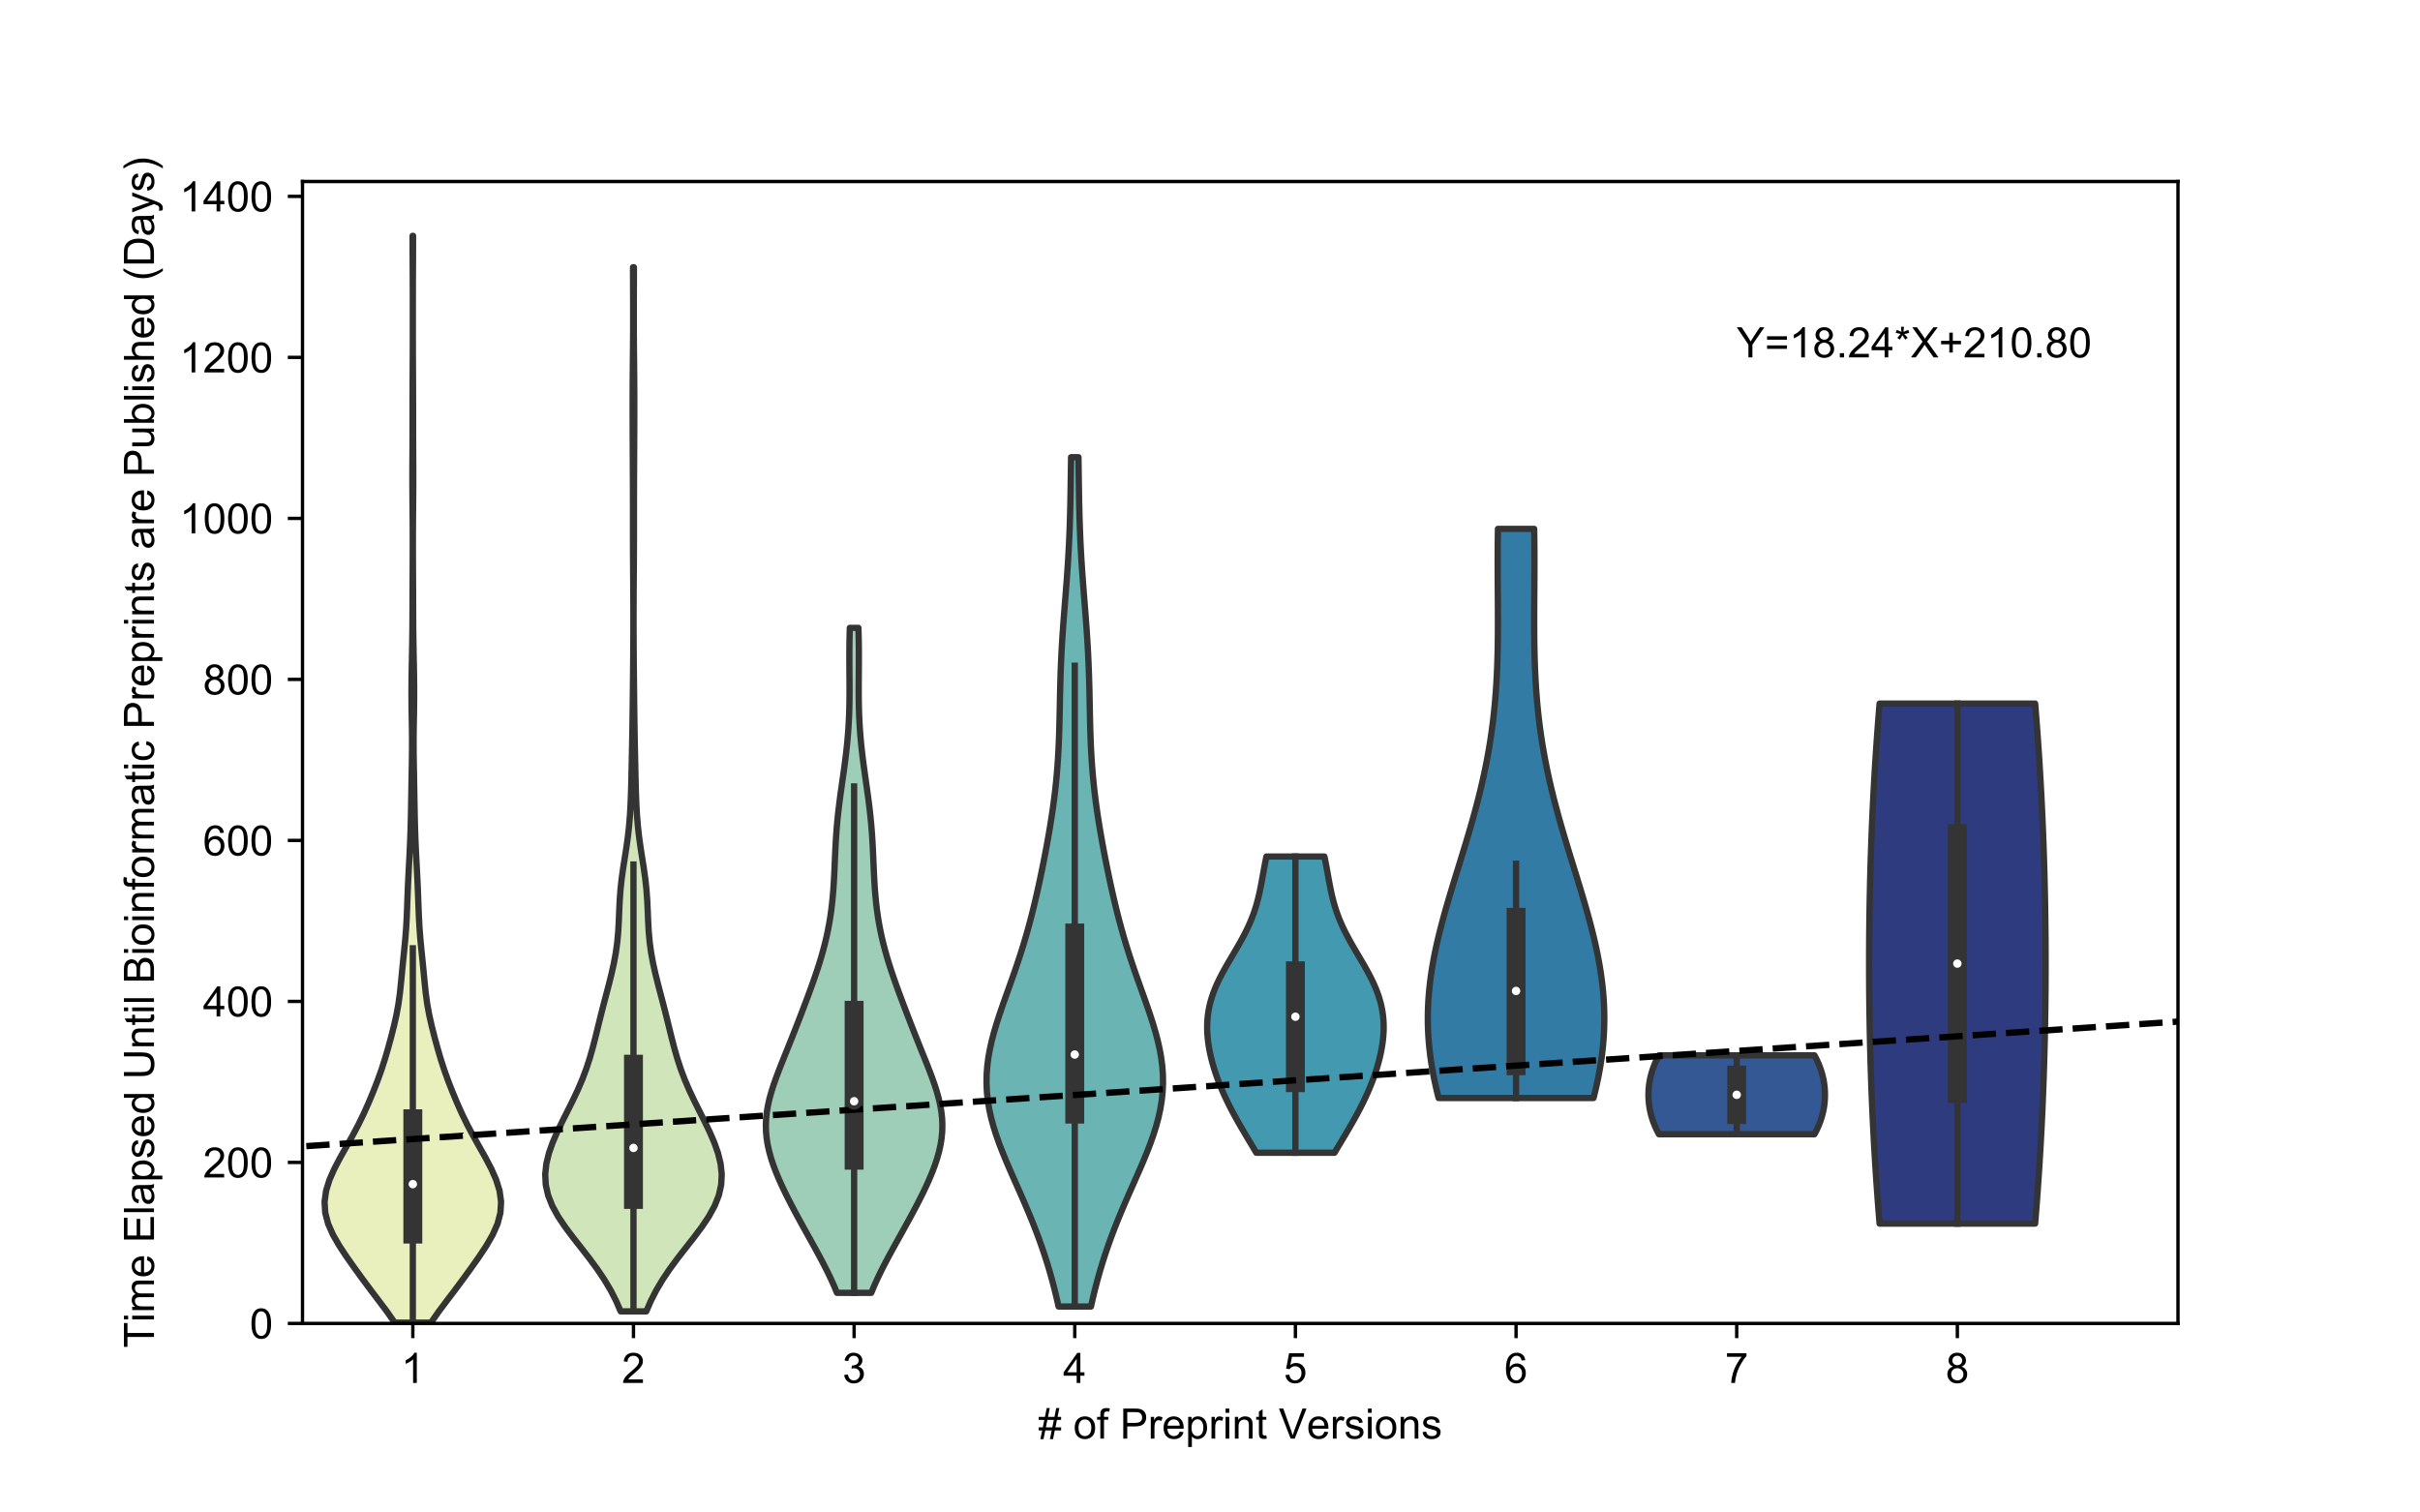 <?xml version="1.0" encoding="utf-8" standalone="no"?>
<!DOCTYPE svg PUBLIC "-//W3C//DTD SVG 1.1//EN"
  "http://www.w3.org/Graphics/SVG/1.1/DTD/svg11.dtd">
<!-- Created with matplotlib (https://matplotlib.org/) -->
<svg height="360pt" version="1.1" viewBox="0 0 576 360" width="576pt" xmlns="http://www.w3.org/2000/svg" xmlns:xlink="http://www.w3.org/1999/xlink">
 <defs>
  <style type="text/css">
*{stroke-linecap:butt;stroke-linejoin:round;}
  </style>
 </defs>
 <g id="figure_1">
  <g id="patch_1">
   <path d="M 0 360
L 576 360
L 576 0
L 0 0
z
" style="fill:#ffffff;"/>
  </g>
  <g id="axes_1">
   <g id="patch_2">
    <path d="M 72 315
L 518.4 315
L 518.4 43.2
L 72 43.2
z
" style="fill:#ffffff;"/>
   </g>
   <g id="PolyCollection_1">
    <defs>
     <path d="M 102.582 -45.192
L 93.935 -45.192
L 92.114 -47.804
L 90.152 -50.417
L 88.171 -53.03
L 86.229 -55.643
L 84.333 -58.256
L 82.492 -60.869
L 80.762 -63.482
L 79.254 -66.095
L 78.1 -68.707
L 77.414 -71.32
L 77.252 -73.933
L 77.607 -76.546
L 78.412 -79.159
L 79.561 -81.772
L 80.932 -84.385
L 82.403 -86.998
L 83.871 -89.61
L 85.26 -92.223
L 86.536 -94.836
L 87.708 -97.449
L 88.799 -100.062
L 89.822 -102.675
L 90.763 -105.288
L 91.609 -107.901
L 92.374 -110.513
L 93.085 -113.126
L 93.75 -115.739
L 94.343 -118.352
L 94.823 -120.965
L 95.181 -123.578
L 95.455 -126.191
L 95.702 -128.804
L 95.96 -131.416
L 96.229 -134.029
L 96.478 -136.642
L 96.676 -139.255
L 96.818 -141.868
L 96.92 -144.481
L 97.014 -147.094
L 97.123 -149.707
L 97.253 -152.319
L 97.393 -154.932
L 97.526 -157.545
L 97.64 -160.158
L 97.73 -162.771
L 97.799 -165.384
L 97.851 -167.997
L 97.895 -170.61
L 97.939 -173.223
L 97.986 -175.835
L 98.033 -178.448
L 98.067 -181.061
L 98.075 -183.674
L 98.053 -186.287
L 98.01 -188.9
L 97.966 -191.513
L 97.941 -194.126
L 97.944 -196.738
L 97.975 -199.351
L 98.021 -201.964
L 98.072 -204.577
L 98.118 -207.19
L 98.153 -209.803
L 98.175 -212.416
L 98.186 -215.029
L 98.194 -217.641
L 98.203 -220.254
L 98.215 -222.867
L 98.228 -225.48
L 98.238 -228.093
L 98.241 -230.706
L 98.236 -233.319
L 98.223 -235.932
L 98.202 -238.544
L 98.179 -241.157
L 98.161 -243.77
L 98.153 -246.383
L 98.158 -248.996
L 98.171 -251.609
L 98.186 -254.222
L 98.196 -256.835
L 98.199 -259.447
L 98.199 -262.06
L 98.2 -264.673
L 98.207 -267.286
L 98.218 -269.899
L 98.232 -272.512
L 98.243 -275.125
L 98.251 -277.738
L 98.255 -280.35
L 98.257 -282.963
L 98.257 -285.576
L 98.255 -288.189
L 98.251 -290.802
L 98.243 -293.415
L 98.231 -296.028
L 98.218 -298.641
L 98.208 -301.253
L 98.203 -303.866
L 98.314 -303.866
L 98.314 -303.866
L 98.31 -301.253
L 98.299 -298.641
L 98.286 -296.028
L 98.275 -293.415
L 98.267 -290.802
L 98.262 -288.189
L 98.26 -285.576
L 98.26 -282.963
L 98.262 -280.35
L 98.267 -277.738
L 98.275 -275.125
L 98.286 -272.512
L 98.299 -269.899
L 98.311 -267.286
L 98.318 -264.673
L 98.319 -262.06
L 98.319 -259.447
L 98.322 -256.835
L 98.332 -254.222
L 98.346 -251.609
L 98.36 -248.996
L 98.364 -246.383
L 98.357 -243.77
L 98.338 -241.157
L 98.316 -238.544
L 98.295 -235.932
L 98.281 -233.319
L 98.276 -230.706
L 98.28 -228.093
L 98.29 -225.48
L 98.303 -222.867
L 98.315 -220.254
L 98.324 -217.641
L 98.332 -215.029
L 98.343 -212.416
L 98.365 -209.803
L 98.4 -207.19
L 98.446 -204.577
L 98.497 -201.964
L 98.543 -199.351
L 98.573 -196.738
L 98.577 -194.126
L 98.552 -191.513
L 98.508 -188.9
L 98.465 -186.287
L 98.442 -183.674
L 98.451 -181.061
L 98.485 -178.448
L 98.532 -175.835
L 98.579 -173.223
L 98.623 -170.61
L 98.667 -167.997
L 98.719 -165.384
L 98.787 -162.771
L 98.877 -160.158
L 98.991 -157.545
L 99.125 -154.932
L 99.265 -152.319
L 99.394 -149.707
L 99.503 -147.094
L 99.597 -144.481
L 99.7 -141.868
L 99.841 -139.255
L 100.04 -136.642
L 100.289 -134.029
L 100.558 -131.416
L 100.816 -128.804
L 101.063 -126.191
L 101.336 -123.578
L 101.695 -120.965
L 102.175 -118.352
L 102.768 -115.739
L 103.433 -113.126
L 104.144 -110.513
L 104.908 -107.901
L 105.755 -105.288
L 106.696 -102.675
L 107.719 -100.062
L 108.81 -97.449
L 109.982 -94.836
L 111.258 -92.223
L 112.647 -89.61
L 114.114 -86.998
L 115.586 -84.385
L 116.956 -81.772
L 118.106 -79.159
L 118.911 -76.546
L 119.266 -73.933
L 119.104 -71.32
L 118.418 -68.707
L 117.264 -66.095
L 115.756 -63.482
L 114.026 -60.869
L 112.185 -58.256
L 110.289 -55.643
L 108.346 -53.03
L 106.365 -50.417
L 104.404 -47.804
L 102.582 -45.192
z
" id="ma8746cb630" style="stroke:#343434;stroke-width:1.5;"/>
    </defs>
    <g clip-path="url(#p6740cb89eb)">
     <use style="fill:#e9f0be;stroke:#343434;stroke-width:1.5;" x="0" xlink:href="#ma8746cb630" y="360"/>
    </g>
   </g>
   <g id="PolyCollection_2">
    <defs>
     <path d="M 153.836 -47.874
L 147.716 -47.874
L 146.634 -50.384
L 145.346 -52.895
L 143.853 -55.405
L 142.168 -57.915
L 140.321 -60.426
L 138.371 -62.936
L 136.401 -65.446
L 134.516 -67.957
L 132.832 -70.467
L 131.454 -72.977
L 130.462 -75.487
L 129.899 -77.998
L 129.769 -80.508
L 130.039 -83.018
L 130.652 -85.529
L 131.536 -88.039
L 132.619 -90.549
L 133.828 -93.059
L 135.092 -95.57
L 136.344 -98.08
L 137.529 -100.59
L 138.604 -103.101
L 139.549 -105.611
L 140.367 -108.121
L 141.081 -110.632
L 141.729 -113.142
L 142.347 -115.652
L 142.967 -118.162
L 143.606 -120.673
L 144.264 -123.183
L 144.923 -125.693
L 145.551 -128.204
L 146.112 -130.714
L 146.575 -133.224
L 146.918 -135.735
L 147.146 -138.245
L 147.286 -140.755
L 147.387 -143.265
L 147.507 -145.776
L 147.691 -148.286
L 147.963 -150.796
L 148.313 -153.307
L 148.706 -155.817
L 149.097 -158.327
L 149.446 -160.837
L 149.726 -163.348
L 149.934 -165.858
L 150.079 -168.368
L 150.179 -170.879
L 150.252 -173.389
L 150.311 -175.899
L 150.365 -178.41
L 150.417 -180.92
L 150.467 -183.43
L 150.512 -185.94
L 150.552 -188.451
L 150.585 -190.961
L 150.615 -193.471
L 150.642 -195.982
L 150.668 -198.492
L 150.693 -201.002
L 150.715 -203.512
L 150.734 -206.023
L 150.747 -208.533
L 150.754 -211.043
L 150.755 -213.554
L 150.749 -216.064
L 150.738 -218.574
L 150.721 -221.085
L 150.703 -223.595
L 150.685 -226.105
L 150.671 -228.615
L 150.663 -231.126
L 150.659 -233.636
L 150.659 -236.146
L 150.659 -238.657
L 150.656 -241.167
L 150.649 -243.677
L 150.639 -246.188
L 150.628 -248.698
L 150.616 -251.208
L 150.604 -253.718
L 150.594 -256.229
L 150.585 -258.739
L 150.579 -261.249
L 150.577 -263.76
L 150.58 -266.27
L 150.592 -268.78
L 150.61 -271.29
L 150.633 -273.801
L 150.658 -276.311
L 150.681 -278.821
L 150.697 -281.332
L 150.704 -283.842
L 150.702 -286.352
L 150.694 -288.863
L 150.683 -291.373
L 150.675 -293.883
L 150.672 -296.393
L 150.881 -296.393
L 150.881 -296.393
L 150.878 -293.883
L 150.87 -291.373
L 150.859 -288.863
L 150.851 -286.352
L 150.849 -283.842
L 150.856 -281.332
L 150.872 -278.821
L 150.895 -276.311
L 150.92 -273.801
L 150.943 -271.29
L 150.961 -268.78
L 150.973 -266.27
L 150.976 -263.76
L 150.974 -261.249
L 150.968 -258.739
L 150.959 -256.229
L 150.948 -253.718
L 150.937 -251.208
L 150.925 -248.698
L 150.913 -246.188
L 150.904 -243.677
L 150.897 -241.167
L 150.894 -238.657
L 150.894 -236.146
L 150.894 -233.636
L 150.89 -231.126
L 150.882 -228.615
L 150.868 -226.105
L 150.85 -223.595
L 150.832 -221.085
L 150.815 -218.574
L 150.804 -216.064
L 150.798 -213.554
L 150.798 -211.043
L 150.806 -208.533
L 150.819 -206.023
L 150.837 -203.512
L 150.86 -201.002
L 150.885 -198.492
L 150.911 -195.982
L 150.938 -193.471
L 150.968 -190.961
L 151.001 -188.451
L 151.041 -185.94
L 151.086 -183.43
L 151.136 -180.92
L 151.188 -178.41
L 151.242 -175.899
L 151.301 -173.389
L 151.374 -170.879
L 151.474 -168.368
L 151.619 -165.858
L 151.827 -163.348
L 152.107 -160.837
L 152.456 -158.327
L 152.847 -155.817
L 153.24 -153.307
L 153.59 -150.796
L 153.862 -148.286
L 154.046 -145.776
L 154.166 -143.265
L 154.267 -140.755
L 154.407 -138.245
L 154.635 -135.735
L 154.978 -133.224
L 155.44 -130.714
L 156.002 -128.204
L 156.63 -125.693
L 157.289 -123.183
L 157.947 -120.673
L 158.586 -118.162
L 159.206 -115.652
L 159.824 -113.142
L 160.472 -110.632
L 161.186 -108.121
L 162.004 -105.611
L 162.949 -103.101
L 164.024 -100.59
L 165.209 -98.08
L 166.461 -95.57
L 167.725 -93.059
L 168.933 -90.549
L 170.017 -88.039
L 170.901 -85.529
L 171.514 -83.018
L 171.784 -80.508
L 171.654 -77.998
L 171.091 -75.487
L 170.099 -72.977
L 168.721 -70.467
L 167.037 -67.957
L 165.152 -65.446
L 163.182 -62.936
L 161.232 -60.426
L 159.385 -57.915
L 157.7 -55.405
L 156.207 -52.895
L 154.919 -50.384
L 153.836 -47.874
z
" id="ma493ef6368" style="stroke:#343434;stroke-width:1.5;"/>
    </defs>
    <g clip-path="url(#p6740cb89eb)">
     <use style="fill:#d0e5ba;stroke:#343434;stroke-width:1.5;" x="0" xlink:href="#ma493ef6368" y="360"/>
    </g>
   </g>
   <g id="PolyCollection_3">
    <defs>
     <path d="M 207.375 -52.281
L 199.213 -52.281
L 198.545 -53.88
L 197.826 -55.479
L 197.061 -57.077
L 196.257 -58.676
L 195.421 -60.275
L 194.561 -61.873
L 193.683 -63.472
L 192.796 -65.071
L 191.906 -66.669
L 191.019 -68.268
L 190.14 -69.867
L 189.276 -71.466
L 188.43 -73.064
L 187.608 -74.663
L 186.814 -76.262
L 186.056 -77.86
L 185.341 -79.459
L 184.677 -81.058
L 184.074 -82.656
L 183.543 -84.255
L 183.093 -85.854
L 182.735 -87.452
L 182.478 -89.051
L 182.327 -90.65
L 182.287 -92.249
L 182.358 -93.847
L 182.536 -95.446
L 182.815 -97.045
L 183.185 -98.643
L 183.634 -100.242
L 184.148 -101.841
L 184.713 -103.439
L 185.314 -105.038
L 185.939 -106.637
L 186.578 -108.235
L 187.222 -109.834
L 187.864 -111.433
L 188.503 -113.032
L 189.135 -114.63
L 189.761 -116.229
L 190.38 -117.828
L 190.994 -119.426
L 191.601 -121.025
L 192.202 -122.624
L 192.793 -124.222
L 193.371 -125.821
L 193.933 -127.42
L 194.474 -129.018
L 194.99 -130.617
L 195.476 -132.216
L 195.929 -133.815
L 196.347 -135.413
L 196.726 -137.012
L 197.067 -138.611
L 197.368 -140.209
L 197.632 -141.808
L 197.858 -143.407
L 198.05 -145.005
L 198.21 -146.604
L 198.342 -148.203
L 198.451 -149.801
L 198.541 -151.4
L 198.617 -152.999
L 198.687 -154.598
L 198.755 -156.196
L 198.828 -157.795
L 198.912 -159.394
L 199.01 -160.992
L 199.126 -162.591
L 199.263 -164.19
L 199.421 -165.788
L 199.599 -167.387
L 199.795 -168.986
L 200.005 -170.584
L 200.226 -172.183
L 200.453 -173.782
L 200.681 -175.381
L 200.904 -176.979
L 201.118 -178.578
L 201.319 -180.177
L 201.503 -181.775
L 201.667 -183.374
L 201.81 -184.973
L 201.929 -186.571
L 202.025 -188.17
L 202.098 -189.769
L 202.15 -191.367
L 202.182 -192.966
L 202.198 -194.565
L 202.2 -196.164
L 202.194 -197.762
L 202.183 -199.361
L 202.171 -200.96
L 202.163 -202.558
L 202.161 -204.157
L 202.17 -205.756
L 202.191 -207.354
L 202.225 -208.953
L 202.272 -210.552
L 204.316 -210.552
L 204.316 -210.552
L 204.363 -208.953
L 204.397 -207.354
L 204.418 -205.756
L 204.427 -204.157
L 204.426 -202.558
L 204.417 -200.96
L 204.406 -199.361
L 204.394 -197.762
L 204.388 -196.164
L 204.391 -194.565
L 204.406 -192.966
L 204.438 -191.367
L 204.49 -189.769
L 204.563 -188.17
L 204.659 -186.571
L 204.778 -184.973
L 204.921 -183.374
L 205.085 -181.775
L 205.269 -180.177
L 205.47 -178.578
L 205.684 -176.979
L 205.908 -175.381
L 206.135 -173.782
L 206.362 -172.183
L 206.583 -170.584
L 206.794 -168.986
L 206.99 -167.387
L 207.167 -165.788
L 207.325 -164.19
L 207.462 -162.591
L 207.578 -160.992
L 207.676 -159.394
L 207.76 -157.795
L 207.833 -156.196
L 207.901 -154.598
L 207.971 -152.999
L 208.048 -151.4
L 208.138 -149.801
L 208.246 -148.203
L 208.378 -146.604
L 208.538 -145.005
L 208.73 -143.407
L 208.957 -141.808
L 209.22 -140.209
L 209.522 -138.611
L 209.862 -137.012
L 210.242 -135.413
L 210.659 -133.815
L 211.112 -132.216
L 211.599 -130.617
L 212.114 -129.018
L 212.655 -127.42
L 213.217 -125.821
L 213.796 -124.222
L 214.387 -122.624
L 214.987 -121.025
L 215.594 -119.426
L 216.208 -117.828
L 216.828 -116.229
L 217.453 -114.63
L 218.086 -113.032
L 218.724 -111.433
L 219.367 -109.834
L 220.01 -108.235
L 220.649 -106.637
L 221.274 -105.038
L 221.876 -103.439
L 222.44 -101.841
L 222.954 -100.242
L 223.403 -98.643
L 223.773 -97.045
L 224.052 -95.446
L 224.231 -93.847
L 224.301 -92.249
L 224.261 -90.65
L 224.11 -89.051
L 223.853 -87.452
L 223.495 -85.854
L 223.045 -84.255
L 222.514 -82.656
L 221.911 -81.058
L 221.247 -79.459
L 220.532 -77.86
L 219.774 -76.262
L 218.981 -74.663
L 218.158 -73.064
L 217.312 -71.466
L 216.448 -69.867
L 215.57 -68.268
L 214.683 -66.669
L 213.792 -65.071
L 212.905 -63.472
L 212.027 -61.873
L 211.167 -60.275
L 210.331 -58.676
L 209.527 -57.077
L 208.762 -55.479
L 208.043 -53.88
L 207.375 -52.281
z
" id="m1bf451c8bc" style="stroke:#343434;stroke-width:1.5;"/>
    </defs>
    <g clip-path="url(#p6740cb89eb)">
     <use style="fill:#9fceb8;stroke:#343434;stroke-width:1.5;" x="0" xlink:href="#m1bf451c8bc" y="360"/>
    </g>
   </g>
   <g id="PolyCollection_4">
    <defs>
     <path d="M 259.668 -49.024
L 251.955 -49.024
L 251.493 -51.066
L 250.996 -53.108
L 250.462 -55.15
L 249.89 -57.191
L 249.279 -59.233
L 248.628 -61.275
L 247.937 -63.317
L 247.205 -65.359
L 246.434 -67.401
L 245.627 -69.443
L 244.786 -71.485
L 243.916 -73.527
L 243.026 -75.569
L 242.122 -77.611
L 241.216 -79.653
L 240.319 -81.694
L 239.444 -83.736
L 238.605 -85.778
L 237.817 -87.82
L 237.094 -89.862
L 236.451 -91.904
L 235.9 -93.946
L 235.452 -95.988
L 235.116 -98.03
L 234.9 -100.072
L 234.805 -102.114
L 234.832 -104.155
L 234.979 -106.197
L 235.239 -108.239
L 235.605 -110.281
L 236.064 -112.323
L 236.604 -114.365
L 237.212 -116.407
L 237.871 -118.449
L 238.569 -120.491
L 239.289 -122.533
L 240.02 -124.575
L 240.749 -126.617
L 241.466 -128.658
L 242.164 -130.7
L 242.838 -132.742
L 243.482 -134.784
L 244.095 -136.826
L 244.678 -138.868
L 245.231 -140.91
L 245.755 -142.952
L 246.255 -144.994
L 246.732 -147.036
L 247.189 -149.078
L 247.629 -151.12
L 248.053 -153.161
L 248.462 -155.203
L 248.858 -157.245
L 249.238 -159.287
L 249.602 -161.329
L 249.948 -163.371
L 250.273 -165.413
L 250.576 -167.455
L 250.855 -169.497
L 251.106 -171.539
L 251.33 -173.581
L 251.525 -175.622
L 251.691 -177.664
L 251.829 -179.706
L 251.942 -181.748
L 252.033 -183.79
L 252.104 -185.832
L 252.16 -187.874
L 252.207 -189.916
L 252.248 -191.958
L 252.289 -194
L 252.335 -196.042
L 252.389 -198.084
L 252.454 -200.125
L 252.534 -202.167
L 252.629 -204.209
L 252.739 -206.251
L 252.865 -208.293
L 253.004 -210.335
L 253.153 -212.377
L 253.31 -214.419
L 253.472 -216.461
L 253.634 -218.503
L 253.794 -220.545
L 253.947 -222.586
L 254.091 -224.628
L 254.223 -226.67
L 254.342 -228.712
L 254.447 -230.754
L 254.538 -232.796
L 254.615 -234.838
L 254.679 -236.88
L 254.732 -238.922
L 254.776 -240.964
L 254.812 -243.006
L 254.844 -245.048
L 254.873 -247.089
L 254.902 -249.131
L 254.931 -251.173
L 256.692 -251.173
L 256.692 -251.173
L 256.722 -249.131
L 256.75 -247.089
L 256.779 -245.048
L 256.811 -243.006
L 256.848 -240.964
L 256.892 -238.922
L 256.945 -236.88
L 257.009 -234.838
L 257.086 -232.796
L 257.176 -230.754
L 257.281 -228.712
L 257.4 -226.67
L 257.533 -224.628
L 257.677 -222.586
L 257.83 -220.545
L 257.989 -218.503
L 258.151 -216.461
L 258.313 -214.419
L 258.47 -212.377
L 258.62 -210.335
L 258.759 -208.293
L 258.884 -206.251
L 258.995 -204.209
L 259.09 -202.167
L 259.169 -200.125
L 259.235 -198.084
L 259.289 -196.042
L 259.334 -194
L 259.375 -191.958
L 259.417 -189.916
L 259.463 -187.874
L 259.52 -185.832
L 259.591 -183.79
L 259.681 -181.748
L 259.794 -179.706
L 259.933 -177.664
L 260.099 -175.622
L 260.294 -173.581
L 260.517 -171.539
L 260.769 -169.497
L 261.047 -167.455
L 261.35 -165.413
L 261.676 -163.371
L 262.022 -161.329
L 262.386 -159.287
L 262.766 -157.245
L 263.161 -155.203
L 263.571 -153.161
L 263.995 -151.12
L 264.435 -149.078
L 264.892 -147.036
L 265.369 -144.994
L 265.868 -142.952
L 266.393 -140.91
L 266.946 -138.868
L 267.528 -136.826
L 268.142 -134.784
L 268.786 -132.742
L 269.459 -130.7
L 270.157 -128.658
L 270.875 -126.617
L 271.604 -124.575
L 272.335 -122.533
L 273.055 -120.491
L 273.752 -118.449
L 274.412 -116.407
L 275.019 -114.365
L 275.56 -112.323
L 276.019 -110.281
L 276.384 -108.239
L 276.644 -106.197
L 276.791 -104.155
L 276.819 -102.114
L 276.724 -100.072
L 276.507 -98.03
L 276.172 -95.988
L 275.724 -93.946
L 275.173 -91.904
L 274.529 -89.862
L 273.806 -87.82
L 273.018 -85.778
L 272.18 -83.736
L 271.305 -81.694
L 270.407 -79.653
L 269.501 -77.611
L 268.598 -75.569
L 267.707 -73.527
L 266.838 -71.485
L 265.997 -69.443
L 265.189 -67.401
L 264.418 -65.359
L 263.687 -63.317
L 262.995 -61.275
L 262.344 -59.233
L 261.733 -57.191
L 261.162 -55.15
L 260.628 -53.108
L 260.13 -51.066
L 259.668 -49.024
z
" id="m89d6911c65" style="stroke:#343434;stroke-width:1.5;"/>
    </defs>
    <g clip-path="url(#p6740cb89eb)">
     <use style="fill:#6ab4b4;stroke:#343434;stroke-width:1.5;" x="0" xlink:href="#m89d6911c65" y="360"/>
    </g>
   </g>
   <g id="PolyCollection_5">
    <defs>
     <path d="M 317.632 -85.622
L 299.027 -85.622
L 298.604 -86.334
L 298.179 -87.046
L 297.752 -87.758
L 297.325 -88.471
L 296.899 -89.183
L 296.474 -89.895
L 296.052 -90.607
L 295.634 -91.32
L 295.22 -92.032
L 294.811 -92.744
L 294.408 -93.456
L 294.012 -94.169
L 293.624 -94.881
L 293.244 -95.593
L 292.872 -96.305
L 292.51 -97.018
L 292.157 -97.73
L 291.815 -98.442
L 291.483 -99.154
L 291.161 -99.867
L 290.851 -100.579
L 290.552 -101.291
L 290.265 -102.003
L 289.989 -102.716
L 289.724 -103.428
L 289.472 -104.14
L 289.232 -104.852
L 289.004 -105.565
L 288.789 -106.277
L 288.587 -106.989
L 288.397 -107.701
L 288.222 -108.414
L 288.06 -109.126
L 287.912 -109.838
L 287.78 -110.55
L 287.662 -111.263
L 287.561 -111.975
L 287.477 -112.687
L 287.41 -113.399
L 287.362 -114.112
L 287.332 -114.824
L 287.322 -115.536
L 287.333 -116.248
L 287.365 -116.961
L 287.419 -117.673
L 287.495 -118.385
L 287.594 -119.097
L 287.716 -119.81
L 287.862 -120.522
L 288.032 -121.234
L 288.225 -121.946
L 288.442 -122.659
L 288.681 -123.371
L 288.944 -124.083
L 289.228 -124.795
L 289.532 -125.508
L 289.857 -126.22
L 290.199 -126.932
L 290.558 -127.644
L 290.932 -128.357
L 291.32 -129.069
L 291.718 -129.781
L 292.125 -130.493
L 292.539 -131.206
L 292.957 -131.918
L 293.378 -132.63
L 293.798 -133.342
L 294.217 -134.055
L 294.63 -134.767
L 295.037 -135.479
L 295.435 -136.191
L 295.823 -136.904
L 296.198 -137.616
L 296.56 -138.328
L 296.907 -139.04
L 297.237 -139.753
L 297.552 -140.465
L 297.849 -141.177
L 298.128 -141.889
L 298.391 -142.602
L 298.636 -143.314
L 298.865 -144.026
L 299.077 -144.738
L 299.275 -145.451
L 299.459 -146.163
L 299.631 -146.875
L 299.791 -147.587
L 299.942 -148.3
L 300.085 -149.012
L 300.222 -149.724
L 300.354 -150.436
L 300.484 -151.149
L 300.612 -151.861
L 300.74 -152.573
L 300.87 -153.285
L 301.003 -153.998
L 301.14 -154.71
L 301.282 -155.422
L 301.43 -156.134
L 315.229 -156.134
L 315.229 -156.134
L 315.377 -155.422
L 315.519 -154.71
L 315.656 -153.998
L 315.789 -153.285
L 315.919 -152.573
L 316.047 -151.861
L 316.175 -151.149
L 316.304 -150.436
L 316.437 -149.724
L 316.574 -149.012
L 316.717 -148.3
L 316.868 -147.587
L 317.028 -146.875
L 317.2 -146.163
L 317.384 -145.451
L 317.582 -144.738
L 317.794 -144.026
L 318.023 -143.314
L 318.268 -142.602
L 318.53 -141.889
L 318.81 -141.177
L 319.107 -140.465
L 319.421 -139.753
L 319.752 -139.04
L 320.099 -138.328
L 320.461 -137.616
L 320.836 -136.904
L 321.224 -136.191
L 321.622 -135.479
L 322.029 -134.767
L 322.442 -134.055
L 322.86 -133.342
L 323.281 -132.63
L 323.701 -131.918
L 324.12 -131.206
L 324.534 -130.493
L 324.941 -129.781
L 325.339 -129.069
L 325.726 -128.357
L 326.1 -127.644
L 326.46 -126.932
L 326.802 -126.22
L 327.126 -125.508
L 327.431 -124.795
L 327.715 -124.083
L 327.977 -123.371
L 328.217 -122.659
L 328.434 -121.946
L 328.627 -121.234
L 328.797 -120.522
L 328.943 -119.81
L 329.065 -119.097
L 329.164 -118.385
L 329.24 -117.673
L 329.294 -116.961
L 329.326 -116.248
L 329.336 -115.536
L 329.327 -114.824
L 329.297 -114.112
L 329.249 -113.399
L 329.182 -112.687
L 329.098 -111.975
L 328.996 -111.263
L 328.879 -110.55
L 328.747 -109.838
L 328.599 -109.126
L 328.437 -108.414
L 328.261 -107.701
L 328.072 -106.989
L 327.87 -106.277
L 327.655 -105.565
L 327.427 -104.852
L 327.187 -104.14
L 326.934 -103.428
L 326.67 -102.716
L 326.394 -102.003
L 326.107 -101.291
L 325.808 -100.579
L 325.497 -99.867
L 325.176 -99.154
L 324.844 -98.442
L 324.502 -97.73
L 324.149 -97.018
L 323.787 -96.305
L 323.415 -95.593
L 323.035 -94.881
L 322.647 -94.169
L 322.251 -93.456
L 321.848 -92.744
L 321.439 -92.032
L 321.025 -91.32
L 320.606 -90.607
L 320.184 -89.895
L 319.76 -89.183
L 319.334 -88.471
L 318.907 -87.758
L 318.48 -87.046
L 318.055 -86.334
L 317.632 -85.622
z
" id="me0b8a62dda" style="stroke:#343434;stroke-width:1.5;"/>
    </defs>
    <g clip-path="url(#p6740cb89eb)">
     <use style="fill:#439ab0;stroke:#343434;stroke-width:1.5;" x="0" xlink:href="#me0b8a62dda" y="360"/>
    </g>
   </g>
   <g id="PolyCollection_6">
    <defs>
     <path d="M 379.285 -98.651
L 342.409 -98.651
L 342.066 -100.019
L 341.745 -101.388
L 341.446 -102.756
L 341.17 -104.125
L 340.918 -105.493
L 340.691 -106.861
L 340.489 -108.23
L 340.314 -109.598
L 340.166 -110.966
L 340.045 -112.335
L 339.952 -113.703
L 339.887 -115.072
L 339.85 -116.44
L 339.84 -117.808
L 339.858 -119.177
L 339.904 -120.545
L 339.976 -121.913
L 340.076 -123.282
L 340.201 -124.65
L 340.351 -126.018
L 340.527 -127.387
L 340.726 -128.755
L 340.947 -130.124
L 341.191 -131.492
L 341.455 -132.86
L 341.739 -134.229
L 342.041 -135.597
L 342.361 -136.965
L 342.697 -138.334
L 343.047 -139.702
L 343.41 -141.071
L 343.786 -142.439
L 344.172 -143.807
L 344.567 -145.176
L 344.97 -146.544
L 345.38 -147.912
L 345.795 -149.281
L 346.215 -150.649
L 346.636 -152.018
L 347.059 -153.386
L 347.482 -154.754
L 347.904 -156.123
L 348.324 -157.491
L 348.74 -158.859
L 349.152 -160.228
L 349.558 -161.596
L 349.958 -162.965
L 350.351 -164.333
L 350.735 -165.701
L 351.109 -167.07
L 351.474 -168.438
L 351.829 -169.806
L 352.172 -171.175
L 352.503 -172.543
L 352.822 -173.912
L 353.128 -175.28
L 353.421 -176.648
L 353.7 -178.017
L 353.965 -179.385
L 354.217 -180.753
L 354.454 -182.122
L 354.677 -183.49
L 354.885 -184.859
L 355.08 -186.227
L 355.26 -187.595
L 355.427 -188.964
L 355.579 -190.332
L 355.719 -191.7
L 355.845 -193.069
L 355.958 -194.437
L 356.059 -195.805
L 356.149 -197.174
L 356.227 -198.542
L 356.294 -199.911
L 356.351 -201.279
L 356.399 -202.647
L 356.438 -204.016
L 356.469 -205.384
L 356.493 -206.752
L 356.51 -208.121
L 356.521 -209.489
L 356.527 -210.858
L 356.529 -212.226
L 356.527 -213.594
L 356.523 -214.963
L 356.516 -216.331
L 356.508 -217.699
L 356.499 -219.068
L 356.491 -220.436
L 356.483 -221.805
L 356.476 -223.173
L 356.471 -224.541
L 356.469 -225.91
L 356.47 -227.278
L 356.475 -228.646
L 356.483 -230.015
L 356.495 -231.383
L 356.512 -232.752
L 356.534 -234.12
L 365.16 -234.12
L 365.16 -234.12
L 365.182 -232.752
L 365.199 -231.383
L 365.211 -230.015
L 365.22 -228.646
L 365.224 -227.278
L 365.225 -225.91
L 365.223 -224.541
L 365.218 -223.173
L 365.212 -221.805
L 365.204 -220.436
L 365.195 -219.068
L 365.186 -217.699
L 365.178 -216.331
L 365.172 -214.963
L 365.167 -213.594
L 365.165 -212.226
L 365.167 -210.858
L 365.173 -209.489
L 365.184 -208.121
L 365.201 -206.752
L 365.225 -205.384
L 365.256 -204.016
L 365.295 -202.647
L 365.343 -201.279
L 365.4 -199.911
L 365.468 -198.542
L 365.546 -197.174
L 365.635 -195.805
L 365.736 -194.437
L 365.849 -193.069
L 365.976 -191.7
L 366.115 -190.332
L 366.267 -188.964
L 366.434 -187.595
L 366.614 -186.227
L 366.809 -184.859
L 367.017 -183.49
L 367.24 -182.122
L 367.477 -180.753
L 367.729 -179.385
L 367.994 -178.017
L 368.273 -176.648
L 368.566 -175.28
L 368.872 -173.912
L 369.191 -172.543
L 369.522 -171.175
L 369.865 -169.806
L 370.22 -168.438
L 370.585 -167.07
L 370.96 -165.701
L 371.344 -164.333
L 371.736 -162.965
L 372.136 -161.596
L 372.542 -160.228
L 372.954 -158.859
L 373.37 -157.491
L 373.79 -156.123
L 374.212 -154.754
L 374.635 -153.386
L 375.058 -152.018
L 375.48 -150.649
L 375.899 -149.281
L 376.314 -147.912
L 376.724 -146.544
L 377.127 -145.176
L 377.522 -143.807
L 377.908 -142.439
L 378.284 -141.071
L 378.647 -139.702
L 378.998 -138.334
L 379.333 -136.965
L 379.653 -135.597
L 379.955 -134.229
L 380.239 -132.86
L 380.503 -131.492
L 380.747 -130.124
L 380.968 -128.755
L 381.167 -127.387
L 381.343 -126.018
L 381.493 -124.65
L 381.619 -123.282
L 381.718 -121.913
L 381.79 -120.545
L 381.836 -119.177
L 381.854 -117.808
L 381.845 -116.44
L 381.807 -115.072
L 381.742 -113.703
L 381.649 -112.335
L 381.528 -110.966
L 381.38 -109.598
L 381.205 -108.23
L 381.004 -106.861
L 380.777 -105.493
L 380.525 -104.125
L 380.248 -102.756
L 379.949 -101.388
L 379.628 -100.019
L 379.285 -98.651
z
" id="m5569ea6c7a" style="stroke:#343434;stroke-width:1.5;"/>
    </defs>
    <g clip-path="url(#p6740cb89eb)">
     <use style="fill:#327ba5;stroke:#343434;stroke-width:1.5;" x="0" xlink:href="#m5569ea6c7a" y="360"/>
    </g>
   </g>
   <g id="PolyCollection_7">
    <defs>
     <path d="M 431.878 -90.029
L 394.852 -90.029
L 394.749 -90.218
L 394.648 -90.408
L 394.55 -90.598
L 394.453 -90.787
L 394.359 -90.977
L 394.268 -91.167
L 394.178 -91.356
L 394.091 -91.546
L 394.006 -91.736
L 393.923 -91.925
L 393.842 -92.115
L 393.764 -92.305
L 393.688 -92.494
L 393.614 -92.684
L 393.542 -92.874
L 393.473 -93.063
L 393.405 -93.253
L 393.34 -93.443
L 393.278 -93.632
L 393.217 -93.822
L 393.158 -94.012
L 393.102 -94.201
L 393.048 -94.391
L 392.996 -94.581
L 392.946 -94.77
L 392.898 -94.96
L 392.852 -95.15
L 392.809 -95.339
L 392.767 -95.529
L 392.728 -95.719
L 392.69 -95.908
L 392.655 -96.098
L 392.622 -96.288
L 392.59 -96.478
L 392.561 -96.667
L 392.534 -96.857
L 392.509 -97.047
L 392.485 -97.236
L 392.464 -97.426
L 392.445 -97.616
L 392.427 -97.805
L 392.412 -97.995
L 392.398 -98.185
L 392.387 -98.374
L 392.377 -98.564
L 392.369 -98.754
L 392.363 -98.943
L 392.36 -99.133
L 392.358 -99.323
L 392.358 -99.512
L 392.36 -99.702
L 392.363 -99.892
L 392.369 -100.081
L 392.377 -100.271
L 392.387 -100.461
L 392.398 -100.65
L 392.412 -100.84
L 392.427 -101.03
L 392.445 -101.219
L 392.464 -101.409
L 392.485 -101.599
L 392.509 -101.788
L 392.534 -101.978
L 392.561 -102.168
L 392.59 -102.357
L 392.622 -102.547
L 392.655 -102.737
L 392.69 -102.926
L 392.728 -103.116
L 392.767 -103.306
L 392.809 -103.496
L 392.852 -103.685
L 392.898 -103.875
L 392.946 -104.065
L 392.996 -104.254
L 393.048 -104.444
L 393.102 -104.634
L 393.158 -104.823
L 393.217 -105.013
L 393.278 -105.203
L 393.34 -105.392
L 393.405 -105.582
L 393.473 -105.772
L 393.542 -105.961
L 393.614 -106.151
L 393.688 -106.341
L 393.764 -106.53
L 393.842 -106.72
L 393.923 -106.91
L 394.006 -107.099
L 394.091 -107.289
L 394.178 -107.479
L 394.268 -107.668
L 394.359 -107.858
L 394.453 -108.048
L 394.55 -108.237
L 394.648 -108.427
L 394.749 -108.617
L 394.852 -108.806
L 431.878 -108.806
L 431.878 -108.806
L 431.98 -108.617
L 432.081 -108.427
L 432.18 -108.237
L 432.276 -108.048
L 432.37 -107.858
L 432.462 -107.668
L 432.551 -107.479
L 432.639 -107.289
L 432.724 -107.099
L 432.807 -106.91
L 432.887 -106.72
L 432.966 -106.53
L 433.042 -106.341
L 433.116 -106.151
L 433.187 -105.961
L 433.257 -105.772
L 433.324 -105.582
L 433.389 -105.392
L 433.452 -105.203
L 433.512 -105.013
L 433.571 -104.823
L 433.627 -104.634
L 433.681 -104.444
L 433.734 -104.254
L 433.783 -104.065
L 433.831 -103.875
L 433.877 -103.685
L 433.921 -103.496
L 433.962 -103.306
L 434.002 -103.116
L 434.039 -102.926
L 434.074 -102.737
L 434.108 -102.547
L 434.139 -102.357
L 434.168 -102.168
L 434.196 -101.978
L 434.221 -101.788
L 434.244 -101.599
L 434.266 -101.409
L 434.285 -101.219
L 434.302 -101.03
L 434.318 -100.84
L 434.331 -100.65
L 434.343 -100.461
L 434.353 -100.271
L 434.36 -100.081
L 434.366 -99.892
L 434.37 -99.702
L 434.372 -99.512
L 434.372 -99.323
L 434.37 -99.133
L 434.366 -98.943
L 434.36 -98.754
L 434.353 -98.564
L 434.343 -98.374
L 434.331 -98.185
L 434.318 -97.995
L 434.302 -97.805
L 434.285 -97.616
L 434.266 -97.426
L 434.244 -97.236
L 434.221 -97.047
L 434.196 -96.857
L 434.168 -96.667
L 434.139 -96.478
L 434.108 -96.288
L 434.074 -96.098
L 434.039 -95.908
L 434.002 -95.719
L 433.962 -95.529
L 433.921 -95.339
L 433.877 -95.15
L 433.831 -94.96
L 433.783 -94.77
L 433.734 -94.581
L 433.681 -94.391
L 433.627 -94.201
L 433.571 -94.012
L 433.512 -93.822
L 433.452 -93.632
L 433.389 -93.443
L 433.324 -93.253
L 433.257 -93.063
L 433.187 -92.874
L 433.116 -92.684
L 433.042 -92.494
L 432.966 -92.305
L 432.887 -92.115
L 432.807 -91.925
L 432.724 -91.736
L 432.639 -91.546
L 432.551 -91.356
L 432.462 -91.167
L 432.37 -90.977
L 432.276 -90.787
L 432.18 -90.598
L 432.081 -90.408
L 431.98 -90.218
L 431.878 -90.029
z
" id="meabe742d0a" style="stroke:#343434;stroke-width:1.5;"/>
    </defs>
    <g clip-path="url(#p6740cb89eb)">
     <use style="fill:#335893;stroke:#343434;stroke-width:1.5;" x="0" xlink:href="#meabe742d0a" y="360"/>
    </g>
   </g>
   <g id="PolyCollection_8">
    <defs>
     <path d="M 484.395 -68.76
L 447.37 -68.76
L 447.267 -70.01
L 447.166 -71.26
L 447.067 -72.511
L 446.971 -73.761
L 446.877 -75.011
L 446.785 -76.262
L 446.696 -77.512
L 446.608 -78.762
L 446.523 -80.013
L 446.44 -81.263
L 446.36 -82.513
L 446.281 -83.763
L 446.205 -85.014
L 446.131 -86.264
L 446.06 -87.514
L 445.99 -88.765
L 445.923 -90.015
L 445.858 -91.265
L 445.795 -92.516
L 445.735 -93.766
L 445.676 -95.016
L 445.62 -96.267
L 445.566 -97.517
L 445.514 -98.767
L 445.464 -100.017
L 445.416 -101.268
L 445.37 -102.518
L 445.327 -103.768
L 445.285 -105.019
L 445.246 -106.269
L 445.208 -107.519
L 445.173 -108.77
L 445.139 -110.02
L 445.108 -111.27
L 445.079 -112.521
L 445.052 -113.771
L 445.026 -115.021
L 445.003 -116.271
L 444.982 -117.522
L 444.962 -118.772
L 444.945 -120.022
L 444.929 -121.273
L 444.916 -122.523
L 444.904 -123.773
L 444.895 -125.024
L 444.887 -126.274
L 444.881 -127.524
L 444.877 -128.775
L 444.875 -130.025
L 444.875 -131.275
L 444.877 -132.526
L 444.881 -133.776
L 444.887 -135.026
L 444.895 -136.276
L 444.904 -137.527
L 444.916 -138.777
L 444.929 -140.027
L 444.945 -141.278
L 444.962 -142.528
L 444.982 -143.778
L 445.003 -145.029
L 445.026 -146.279
L 445.052 -147.529
L 445.079 -148.78
L 445.108 -150.03
L 445.139 -151.28
L 445.173 -152.53
L 445.208 -153.781
L 445.246 -155.031
L 445.285 -156.281
L 445.327 -157.532
L 445.37 -158.782
L 445.416 -160.032
L 445.464 -161.283
L 445.514 -162.533
L 445.566 -163.783
L 445.62 -165.034
L 445.676 -166.284
L 445.735 -167.534
L 445.795 -168.784
L 445.858 -170.035
L 445.923 -171.285
L 445.99 -172.535
L 446.06 -173.786
L 446.131 -175.036
L 446.205 -176.286
L 446.281 -177.537
L 446.36 -178.787
L 446.44 -180.037
L 446.523 -181.288
L 446.608 -182.538
L 446.696 -183.788
L 446.785 -185.039
L 446.877 -186.289
L 446.971 -187.539
L 447.067 -188.789
L 447.166 -190.04
L 447.267 -191.29
L 447.37 -192.54
L 484.395 -192.54
L 484.395 -192.54
L 484.498 -191.29
L 484.599 -190.04
L 484.697 -188.789
L 484.794 -187.539
L 484.888 -186.289
L 484.98 -185.039
L 485.069 -183.788
L 485.156 -182.538
L 485.241 -181.288
L 485.324 -180.037
L 485.405 -178.787
L 485.483 -177.537
L 485.559 -176.286
L 485.633 -175.036
L 485.705 -173.786
L 485.774 -172.535
L 485.842 -171.285
L 485.907 -170.035
L 485.969 -168.784
L 486.03 -167.534
L 486.089 -166.284
L 486.145 -165.034
L 486.199 -163.783
L 486.251 -162.533
L 486.301 -161.283
L 486.349 -160.032
L 486.395 -158.782
L 486.438 -157.532
L 486.48 -156.281
L 486.519 -155.031
L 486.557 -153.781
L 486.592 -152.53
L 486.625 -151.28
L 486.657 -150.03
L 486.686 -148.78
L 486.713 -147.529
L 486.739 -146.279
L 486.762 -145.029
L 486.783 -143.778
L 486.803 -142.528
L 486.82 -141.278
L 486.835 -140.027
L 486.849 -138.777
L 486.861 -137.527
L 486.87 -136.276
L 486.878 -135.026
L 486.884 -133.776
L 486.887 -132.526
L 486.889 -131.275
L 486.889 -130.025
L 486.887 -128.775
L 486.884 -127.524
L 486.878 -126.274
L 486.87 -125.024
L 486.861 -123.773
L 486.849 -122.523
L 486.835 -121.273
L 486.82 -120.022
L 486.803 -118.772
L 486.783 -117.522
L 486.762 -116.271
L 486.739 -115.021
L 486.713 -113.771
L 486.686 -112.521
L 486.657 -111.27
L 486.625 -110.02
L 486.592 -108.77
L 486.557 -107.519
L 486.519 -106.269
L 486.48 -105.019
L 486.438 -103.768
L 486.395 -102.518
L 486.349 -101.268
L 486.301 -100.017
L 486.251 -98.767
L 486.199 -97.517
L 486.145 -96.267
L 486.089 -95.016
L 486.03 -93.766
L 485.969 -92.516
L 485.907 -91.265
L 485.842 -90.015
L 485.774 -88.765
L 485.705 -87.514
L 485.633 -86.264
L 485.559 -85.014
L 485.483 -83.763
L 485.405 -82.513
L 485.324 -81.263
L 485.241 -80.013
L 485.156 -78.762
L 485.069 -77.512
L 484.98 -76.262
L 484.888 -75.011
L 484.794 -73.761
L 484.697 -72.511
L 484.599 -71.26
L 484.498 -70.01
L 484.395 -68.76
z
" id="m72758009c9" style="stroke:#343434;stroke-width:1.5;"/>
    </defs>
    <g clip-path="url(#p6740cb89eb)">
     <use style="fill:#2f3b7f;stroke:#343434;stroke-width:1.5;" x="0" xlink:href="#m72758009c9" y="360"/>
    </g>
   </g>
   <g id="matplotlib.axis_1">
    <g id="xtick_1">
     <g id="line2d_1">
      <defs>
       <path d="M 0 0
L 0 3.5
" id="m01b925e33f" style="stroke:#000000;stroke-width:0.8;"/>
      </defs>
      <g>
       <use style="stroke:#000000;stroke-width:0.8;" x="98.259" xlink:href="#m01b925e33f" y="315"/>
      </g>
     </g>
     <g id="text_1">
      <!-- 1 -->
      <defs>
       <path d="M 37.25 0
L 28.469 0
L 28.469 56
Q 25.297 52.984 20.141 49.953
Q 14.984 46.922 10.891 45.406
L 10.891 53.906
Q 18.266 57.375 23.781 62.297
Q 29.297 67.234 31.594 71.875
L 37.25 71.875
z
" id="ArialMT-49"/>
      </defs>
      <g transform="translate(95.478 329.158)scale(0.1 -0.1)">
       <use xlink:href="#ArialMT-49"/>
      </g>
     </g>
    </g>
    <g id="xtick_2">
     <g id="line2d_2">
      <g>
       <use style="stroke:#000000;stroke-width:0.8;" x="150.776" xlink:href="#m01b925e33f" y="315"/>
      </g>
     </g>
     <g id="text_2">
      <!-- 2 -->
      <defs>
       <path d="M 50.344 8.453
L 50.344 0
L 3.031 0
Q 2.938 3.172 4.047 6.109
Q 5.859 10.938 9.828 15.625
Q 13.812 20.312 21.344 26.469
Q 33.016 36.031 37.109 41.625
Q 41.219 47.219 41.219 52.203
Q 41.219 57.422 37.469 61
Q 33.734 64.594 27.734 64.594
Q 21.391 64.594 17.578 60.781
Q 13.766 56.984 13.719 50.25
L 4.688 51.172
Q 5.609 61.281 11.656 66.578
Q 17.719 71.875 27.938 71.875
Q 38.234 71.875 44.234 66.156
Q 50.25 60.453 50.25 52
Q 50.25 47.703 48.484 43.547
Q 46.734 39.406 42.656 34.812
Q 38.578 30.219 29.109 22.219
Q 21.188 15.578 18.938 13.203
Q 16.703 10.844 15.234 8.453
z
" id="ArialMT-50"/>
      </defs>
      <g transform="translate(147.996 329.158)scale(0.1 -0.1)">
       <use xlink:href="#ArialMT-50"/>
      </g>
     </g>
    </g>
    <g id="xtick_3">
     <g id="line2d_3">
      <g>
       <use style="stroke:#000000;stroke-width:0.8;" x="203.294" xlink:href="#m01b925e33f" y="315"/>
      </g>
     </g>
     <g id="text_3">
      <!-- 3 -->
      <defs>
       <path d="M 4.203 18.891
L 12.984 20.062
Q 14.5 12.594 18.141 9.297
Q 21.781 6 27 6
Q 33.203 6 37.469 10.297
Q 41.75 14.594 41.75 20.953
Q 41.75 27 37.797 30.922
Q 33.844 34.859 27.734 34.859
Q 25.25 34.859 21.531 33.891
L 22.516 41.609
Q 23.391 41.5 23.922 41.5
Q 29.547 41.5 34.031 44.422
Q 38.531 47.359 38.531 53.469
Q 38.531 58.297 35.25 61.469
Q 31.984 64.656 26.812 64.656
Q 21.688 64.656 18.266 61.422
Q 14.844 58.203 13.875 51.766
L 5.078 53.328
Q 6.688 62.156 12.391 67.016
Q 18.109 71.875 26.609 71.875
Q 32.469 71.875 37.391 69.359
Q 42.328 66.844 44.938 62.5
Q 47.562 58.156 47.562 53.266
Q 47.562 48.641 45.062 44.828
Q 42.578 41.016 37.703 38.766
Q 44.047 37.312 47.562 32.688
Q 51.078 28.078 51.078 21.141
Q 51.078 11.766 44.234 5.25
Q 37.406 -1.266 26.953 -1.266
Q 17.531 -1.266 11.297 4.344
Q 5.078 9.969 4.203 18.891
z
" id="ArialMT-51"/>
      </defs>
      <g transform="translate(200.514 329.158)scale(0.1 -0.1)">
       <use xlink:href="#ArialMT-51"/>
      </g>
     </g>
    </g>
    <g id="xtick_4">
     <g id="line2d_4">
      <g>
       <use style="stroke:#000000;stroke-width:0.8;" x="255.812" xlink:href="#m01b925e33f" y="315"/>
      </g>
     </g>
     <g id="text_4">
      <!-- 4 -->
      <defs>
       <path d="M 32.328 0
L 32.328 17.141
L 1.266 17.141
L 1.266 25.203
L 33.938 71.578
L 41.109 71.578
L 41.109 25.203
L 50.781 25.203
L 50.781 17.141
L 41.109 17.141
L 41.109 0
z
M 32.328 25.203
L 32.328 57.469
L 9.906 25.203
z
" id="ArialMT-52"/>
      </defs>
      <g transform="translate(253.031 329.158)scale(0.1 -0.1)">
       <use xlink:href="#ArialMT-52"/>
      </g>
     </g>
    </g>
    <g id="xtick_5">
     <g id="line2d_5">
      <g>
       <use style="stroke:#000000;stroke-width:0.8;" x="308.329" xlink:href="#m01b925e33f" y="315"/>
      </g>
     </g>
     <g id="text_5">
      <!-- 5 -->
      <defs>
       <path d="M 4.156 18.75
L 13.375 19.531
Q 14.406 12.797 18.141 9.391
Q 21.875 6 27.156 6
Q 33.5 6 37.891 10.781
Q 42.281 15.578 42.281 23.484
Q 42.281 31 38.062 35.344
Q 33.844 39.703 27 39.703
Q 22.75 39.703 19.328 37.766
Q 15.922 35.844 13.969 32.766
L 5.719 33.844
L 12.641 70.609
L 48.25 70.609
L 48.25 62.203
L 19.672 62.203
L 15.828 42.969
Q 22.266 47.469 29.344 47.469
Q 38.719 47.469 45.156 40.969
Q 51.609 34.469 51.609 24.266
Q 51.609 14.547 45.953 7.469
Q 39.062 -1.219 27.156 -1.219
Q 17.391 -1.219 11.203 4.25
Q 5.031 9.719 4.156 18.75
z
" id="ArialMT-53"/>
      </defs>
      <g transform="translate(305.549 329.158)scale(0.1 -0.1)">
       <use xlink:href="#ArialMT-53"/>
      </g>
     </g>
    </g>
    <g id="xtick_6">
     <g id="line2d_6">
      <g>
       <use style="stroke:#000000;stroke-width:0.8;" x="360.847" xlink:href="#m01b925e33f" y="315"/>
      </g>
     </g>
     <g id="text_6">
      <!-- 6 -->
      <defs>
       <path d="M 49.75 54.047
L 41.016 53.375
Q 39.844 58.547 37.703 60.891
Q 34.125 64.656 28.906 64.656
Q 24.703 64.656 21.531 62.312
Q 17.391 59.281 14.984 53.469
Q 12.594 47.656 12.5 36.922
Q 15.672 41.75 20.266 44.094
Q 24.859 46.438 29.891 46.438
Q 38.672 46.438 44.844 39.969
Q 51.031 33.5 51.031 23.25
Q 51.031 16.5 48.125 10.719
Q 45.219 4.938 40.141 1.859
Q 35.062 -1.219 28.609 -1.219
Q 17.625 -1.219 10.688 6.859
Q 3.766 14.938 3.766 33.5
Q 3.766 54.25 11.422 63.672
Q 18.109 71.875 29.438 71.875
Q 37.891 71.875 43.281 67.141
Q 48.688 62.406 49.75 54.047
z
M 13.875 23.188
Q 13.875 18.656 15.797 14.5
Q 17.719 10.359 21.188 8.172
Q 24.656 6 28.469 6
Q 34.031 6 38.031 10.484
Q 42.047 14.984 42.047 22.703
Q 42.047 30.125 38.078 34.391
Q 34.125 38.672 28.125 38.672
Q 22.172 38.672 18.016 34.391
Q 13.875 30.125 13.875 23.188
z
" id="ArialMT-54"/>
      </defs>
      <g transform="translate(358.067 329.158)scale(0.1 -0.1)">
       <use xlink:href="#ArialMT-54"/>
      </g>
     </g>
    </g>
    <g id="xtick_7">
     <g id="line2d_7">
      <g>
       <use style="stroke:#000000;stroke-width:0.8;" x="413.365" xlink:href="#m01b925e33f" y="315"/>
      </g>
     </g>
     <g id="text_7">
      <!-- 7 -->
      <defs>
       <path d="M 4.734 62.203
L 4.734 70.656
L 51.078 70.656
L 51.078 63.812
Q 44.234 56.547 37.516 44.484
Q 30.812 32.422 27.156 19.672
Q 24.516 10.688 23.781 0
L 14.75 0
Q 14.891 8.453 18.062 20.406
Q 21.234 32.375 27.172 43.484
Q 33.109 54.594 39.797 62.203
z
" id="ArialMT-55"/>
      </defs>
      <g transform="translate(410.584 329.158)scale(0.1 -0.1)">
       <use xlink:href="#ArialMT-55"/>
      </g>
     </g>
    </g>
    <g id="xtick_8">
     <g id="line2d_8">
      <g>
       <use style="stroke:#000000;stroke-width:0.8;" x="465.882" xlink:href="#m01b925e33f" y="315"/>
      </g>
     </g>
     <g id="text_8">
      <!-- 8 -->
      <defs>
       <path d="M 17.672 38.812
Q 12.203 40.828 9.562 44.531
Q 6.938 48.25 6.938 53.422
Q 6.938 61.234 12.547 66.547
Q 18.172 71.875 27.484 71.875
Q 36.859 71.875 42.578 66.422
Q 48.297 60.984 48.297 53.172
Q 48.297 48.188 45.672 44.5
Q 43.062 40.828 37.75 38.812
Q 44.344 36.672 47.781 31.875
Q 51.219 27.094 51.219 20.453
Q 51.219 11.281 44.719 5.031
Q 38.234 -1.219 27.641 -1.219
Q 17.047 -1.219 10.547 5.047
Q 4.047 11.328 4.047 20.703
Q 4.047 27.688 7.594 32.391
Q 11.141 37.109 17.672 38.812
z
M 15.922 53.719
Q 15.922 48.641 19.188 45.406
Q 22.469 42.188 27.688 42.188
Q 32.766 42.188 36.016 45.375
Q 39.266 48.578 39.266 53.219
Q 39.266 58.062 35.906 61.359
Q 32.562 64.656 27.594 64.656
Q 22.562 64.656 19.234 61.422
Q 15.922 58.203 15.922 53.719
z
M 13.094 20.656
Q 13.094 16.891 14.875 13.375
Q 16.656 9.859 20.172 7.922
Q 23.688 6 27.734 6
Q 34.031 6 38.125 10.047
Q 42.234 14.109 42.234 20.359
Q 42.234 26.703 38.016 30.859
Q 33.797 35.016 27.438 35.016
Q 21.234 35.016 17.156 30.906
Q 13.094 26.812 13.094 20.656
z
" id="ArialMT-56"/>
      </defs>
      <g transform="translate(463.102 329.158)scale(0.1 -0.1)">
       <use xlink:href="#ArialMT-56"/>
      </g>
     </g>
    </g>
    <g id="text_9">
     <!-- # of Preprint Versions -->
     <defs>
      <path d="M 5.031 -1.219
L 9.281 19.578
L 1.031 19.578
L 1.031 26.859
L 10.75 26.859
L 14.359 44.578
L 1.031 44.578
L 1.031 51.859
L 15.828 51.859
L 20.062 72.797
L 27.391 72.797
L 23.141 51.859
L 38.531 51.859
L 42.781 72.797
L 50.141 72.797
L 45.906 51.859
L 54.344 51.859
L 54.344 44.578
L 44.438 44.578
L 40.766 26.859
L 54.344 26.859
L 54.344 19.578
L 39.312 19.578
L 35.062 -1.219
L 27.734 -1.219
L 31.938 19.578
L 16.609 19.578
L 12.359 -1.219
z
M 18.062 26.859
L 33.406 26.859
L 37.062 44.578
L 21.688 44.578
z
" id="ArialMT-35"/>
      <path id="ArialMT-32"/>
      <path d="M 3.328 25.922
Q 3.328 40.328 11.328 47.266
Q 18.016 53.031 27.641 53.031
Q 38.328 53.031 45.109 46.016
Q 51.906 39.016 51.906 26.656
Q 51.906 16.656 48.906 10.906
Q 45.906 5.172 40.156 2
Q 34.422 -1.172 27.641 -1.172
Q 16.75 -1.172 10.031 5.812
Q 3.328 12.797 3.328 25.922
z
M 12.359 25.922
Q 12.359 15.969 16.703 11.016
Q 21.047 6.062 27.641 6.062
Q 34.188 6.062 38.531 11.031
Q 42.875 16.016 42.875 26.219
Q 42.875 35.844 38.5 40.797
Q 34.125 45.75 27.641 45.75
Q 21.047 45.75 16.703 40.812
Q 12.359 35.891 12.359 25.922
z
" id="ArialMT-111"/>
      <path d="M 8.688 0
L 8.688 45.016
L 0.922 45.016
L 0.922 51.859
L 8.688 51.859
L 8.688 57.375
Q 8.688 62.594 9.625 65.141
Q 10.891 68.562 14.078 70.672
Q 17.281 72.797 23.047 72.797
Q 26.766 72.797 31.25 71.922
L 29.938 64.266
Q 27.203 64.75 24.75 64.75
Q 20.75 64.75 19.094 63.031
Q 17.438 61.328 17.438 56.641
L 17.438 51.859
L 27.547 51.859
L 27.547 45.016
L 17.438 45.016
L 17.438 0
z
" id="ArialMT-102"/>
      <path d="M 7.719 0
L 7.719 71.578
L 34.719 71.578
Q 41.844 71.578 45.609 70.906
Q 50.875 70.016 54.438 67.547
Q 58.016 65.094 60.188 60.641
Q 62.359 56.203 62.359 50.875
Q 62.359 41.75 56.547 35.422
Q 50.734 29.109 35.547 29.109
L 17.188 29.109
L 17.188 0
z
M 17.188 37.547
L 35.688 37.547
Q 44.875 37.547 48.734 40.969
Q 52.594 44.391 52.594 50.594
Q 52.594 55.078 50.312 58.266
Q 48.047 61.469 44.344 62.5
Q 41.938 63.141 35.5 63.141
L 17.188 63.141
z
" id="ArialMT-80"/>
      <path d="M 6.5 0
L 6.5 51.859
L 14.406 51.859
L 14.406 44
Q 17.438 49.516 20 51.266
Q 22.562 53.031 25.641 53.031
Q 30.078 53.031 34.672 50.203
L 31.641 42.047
Q 28.422 43.953 25.203 43.953
Q 22.312 43.953 20.016 42.219
Q 17.719 40.484 16.75 37.406
Q 15.281 32.719 15.281 27.156
L 15.281 0
z
" id="ArialMT-114"/>
      <path d="M 42.094 16.703
L 51.172 15.578
Q 49.031 7.625 43.219 3.219
Q 37.406 -1.172 28.375 -1.172
Q 17 -1.172 10.328 5.828
Q 3.656 12.844 3.656 25.484
Q 3.656 38.578 10.391 45.797
Q 17.141 53.031 27.875 53.031
Q 38.281 53.031 44.875 45.953
Q 51.469 38.875 51.469 26.031
Q 51.469 25.25 51.422 23.688
L 12.75 23.688
Q 13.234 15.141 17.578 10.594
Q 21.922 6.062 28.422 6.062
Q 33.25 6.062 36.672 8.594
Q 40.094 11.141 42.094 16.703
z
M 13.234 30.906
L 42.188 30.906
Q 41.609 37.453 38.875 40.719
Q 34.672 45.797 27.984 45.797
Q 21.922 45.797 17.797 41.75
Q 13.672 37.703 13.234 30.906
z
" id="ArialMT-101"/>
      <path d="M 6.594 -19.875
L 6.594 51.859
L 14.594 51.859
L 14.594 45.125
Q 17.438 49.078 21 51.047
Q 24.562 53.031 29.641 53.031
Q 36.281 53.031 41.359 49.609
Q 46.438 46.188 49.016 39.953
Q 51.609 33.734 51.609 26.312
Q 51.609 18.359 48.75 11.984
Q 45.906 5.609 40.453 2.219
Q 35.016 -1.172 29 -1.172
Q 24.609 -1.172 21.109 0.688
Q 17.625 2.547 15.375 5.375
L 15.375 -19.875
z
M 14.547 25.641
Q 14.547 15.625 18.594 10.844
Q 22.656 6.062 28.422 6.062
Q 34.281 6.062 38.453 11.016
Q 42.625 15.969 42.625 26.375
Q 42.625 36.281 38.547 41.203
Q 34.469 46.141 28.812 46.141
Q 23.188 46.141 18.859 40.891
Q 14.547 35.641 14.547 25.641
z
" id="ArialMT-112"/>
      <path d="M 6.641 61.469
L 6.641 71.578
L 15.438 71.578
L 15.438 61.469
z
M 6.641 0
L 6.641 51.859
L 15.438 51.859
L 15.438 0
z
" id="ArialMT-105"/>
      <path d="M 6.594 0
L 6.594 51.859
L 14.5 51.859
L 14.5 44.484
Q 20.219 53.031 31 53.031
Q 35.688 53.031 39.625 51.344
Q 43.562 49.656 45.516 46.922
Q 47.469 44.188 48.25 40.438
Q 48.734 37.984 48.734 31.891
L 48.734 0
L 39.938 0
L 39.938 31.547
Q 39.938 36.922 38.906 39.578
Q 37.891 42.234 35.281 43.812
Q 32.672 45.406 29.156 45.406
Q 23.531 45.406 19.453 41.844
Q 15.375 38.281 15.375 28.328
L 15.375 0
z
" id="ArialMT-110"/>
      <path d="M 25.781 7.859
L 27.047 0.094
Q 23.344 -0.688 20.406 -0.688
Q 15.625 -0.688 12.984 0.828
Q 10.359 2.344 9.281 4.812
Q 8.203 7.281 8.203 15.188
L 8.203 45.016
L 1.766 45.016
L 1.766 51.859
L 8.203 51.859
L 8.203 64.703
L 16.938 69.969
L 16.938 51.859
L 25.781 51.859
L 25.781 45.016
L 16.938 45.016
L 16.938 14.703
Q 16.938 10.938 17.406 9.859
Q 17.875 8.797 18.922 8.156
Q 19.969 7.516 21.922 7.516
Q 23.391 7.516 25.781 7.859
z
" id="ArialMT-116"/>
      <path d="M 28.172 0
L 0.438 71.578
L 10.688 71.578
L 29.297 19.578
Q 31.547 13.328 33.062 7.859
Q 34.719 13.719 36.922 19.578
L 56.25 71.578
L 65.922 71.578
L 37.891 0
z
" id="ArialMT-86"/>
      <path d="M 3.078 15.484
L 11.766 16.844
Q 12.5 11.625 15.844 8.844
Q 19.188 6.062 25.203 6.062
Q 31.25 6.062 34.172 8.516
Q 37.109 10.984 37.109 14.312
Q 37.109 17.281 34.516 19
Q 32.719 20.172 25.531 21.969
Q 15.875 24.422 12.141 26.203
Q 8.406 27.984 6.469 31.125
Q 4.547 34.281 4.547 38.094
Q 4.547 41.547 6.125 44.5
Q 7.719 47.469 10.453 49.422
Q 12.5 50.922 16.031 51.969
Q 19.578 53.031 23.641 53.031
Q 29.734 53.031 34.344 51.266
Q 38.969 49.516 41.156 46.5
Q 43.359 43.5 44.188 38.484
L 35.594 37.312
Q 35.016 41.312 32.203 43.547
Q 29.391 45.797 24.266 45.797
Q 18.219 45.797 15.625 43.797
Q 13.031 41.797 13.031 39.109
Q 13.031 37.406 14.109 36.031
Q 15.188 34.625 17.484 33.688
Q 18.797 33.203 25.25 31.453
Q 34.578 28.953 38.25 27.359
Q 41.938 25.781 44.031 22.75
Q 46.141 19.734 46.141 15.234
Q 46.141 10.844 43.578 6.953
Q 41.016 3.078 36.172 0.953
Q 31.344 -1.172 25.25 -1.172
Q 15.141 -1.172 9.844 3.031
Q 4.547 7.234 3.078 15.484
z
" id="ArialMT-115"/>
     </defs>
     <g transform="translate(247.128 342.425)scale(0.1 -0.1)">
      <use xlink:href="#ArialMT-35"/>
      <use x="55.615" xlink:href="#ArialMT-32"/>
      <use x="83.398" xlink:href="#ArialMT-111"/>
      <use x="139.014" xlink:href="#ArialMT-102"/>
      <use x="166.797" xlink:href="#ArialMT-32"/>
      <use x="194.58" xlink:href="#ArialMT-80"/>
      <use x="261.279" xlink:href="#ArialMT-114"/>
      <use x="294.58" xlink:href="#ArialMT-101"/>
      <use x="350.195" xlink:href="#ArialMT-112"/>
      <use x="405.811" xlink:href="#ArialMT-114"/>
      <use x="439.111" xlink:href="#ArialMT-105"/>
      <use x="461.328" xlink:href="#ArialMT-110"/>
      <use x="516.943" xlink:href="#ArialMT-116"/>
      <use x="544.727" xlink:href="#ArialMT-32"/>
      <use x="572.51" xlink:href="#ArialMT-86"/>
      <use x="639.131" xlink:href="#ArialMT-101"/>
      <use x="694.746" xlink:href="#ArialMT-114"/>
      <use x="728.047" xlink:href="#ArialMT-115"/>
      <use x="778.047" xlink:href="#ArialMT-105"/>
      <use x="800.264" xlink:href="#ArialMT-111"/>
      <use x="855.879" xlink:href="#ArialMT-110"/>
      <use x="911.494" xlink:href="#ArialMT-115"/>
     </g>
    </g>
   </g>
   <g id="matplotlib.axis_2">
    <g id="ytick_1">
     <g id="line2d_9">
      <defs>
       <path d="M 0 0
L -3.5 0
" id="mf7b8c8fb27" style="stroke:#000000;stroke-width:0.8;"/>
      </defs>
      <g>
       <use style="stroke:#000000;stroke-width:0.8;" x="72" xlink:href="#mf7b8c8fb27" y="315"/>
      </g>
     </g>
     <g id="text_10">
      <!-- 0 -->
      <defs>
       <path d="M 4.156 35.297
Q 4.156 48 6.766 55.734
Q 9.375 63.484 14.516 67.672
Q 19.672 71.875 27.484 71.875
Q 33.25 71.875 37.594 69.547
Q 41.938 67.234 44.766 62.859
Q 47.609 58.5 49.219 52.219
Q 50.828 45.953 50.828 35.297
Q 50.828 22.703 48.234 14.969
Q 45.656 7.234 40.5 3
Q 35.359 -1.219 27.484 -1.219
Q 17.141 -1.219 11.234 6.203
Q 4.156 15.141 4.156 35.297
z
M 13.188 35.297
Q 13.188 17.672 17.312 11.828
Q 21.438 6 27.484 6
Q 33.547 6 37.672 11.859
Q 41.797 17.719 41.797 35.297
Q 41.797 52.984 37.672 58.781
Q 33.547 64.594 27.391 64.594
Q 21.344 64.594 17.719 59.469
Q 13.188 52.938 13.188 35.297
z
" id="ArialMT-48"/>
      </defs>
      <g transform="translate(59.439 318.579)scale(0.1 -0.1)">
       <use xlink:href="#ArialMT-48"/>
      </g>
     </g>
    </g>
    <g id="ytick_2">
     <g id="line2d_10">
      <g>
       <use style="stroke:#000000;stroke-width:0.8;" x="72" xlink:href="#mf7b8c8fb27" y="276.678"/>
      </g>
     </g>
     <g id="text_11">
      <!-- 200 -->
      <g transform="translate(48.317 280.257)scale(0.1 -0.1)">
       <use xlink:href="#ArialMT-50"/>
       <use x="55.615" xlink:href="#ArialMT-48"/>
       <use x="111.23" xlink:href="#ArialMT-48"/>
      </g>
     </g>
    </g>
    <g id="ytick_3">
     <g id="line2d_11">
      <g>
       <use style="stroke:#000000;stroke-width:0.8;" x="72" xlink:href="#mf7b8c8fb27" y="238.356"/>
      </g>
     </g>
     <g id="text_12">
      <!-- 400 -->
      <g transform="translate(48.317 241.935)scale(0.1 -0.1)">
       <use xlink:href="#ArialMT-52"/>
       <use x="55.615" xlink:href="#ArialMT-48"/>
       <use x="111.23" xlink:href="#ArialMT-48"/>
      </g>
     </g>
    </g>
    <g id="ytick_4">
     <g id="line2d_12">
      <g>
       <use style="stroke:#000000;stroke-width:0.8;" x="72" xlink:href="#mf7b8c8fb27" y="200.033"/>
      </g>
     </g>
     <g id="text_13">
      <!-- 600 -->
      <g transform="translate(48.317 203.612)scale(0.1 -0.1)">
       <use xlink:href="#ArialMT-54"/>
       <use x="55.615" xlink:href="#ArialMT-48"/>
       <use x="111.23" xlink:href="#ArialMT-48"/>
      </g>
     </g>
    </g>
    <g id="ytick_5">
     <g id="line2d_13">
      <g>
       <use style="stroke:#000000;stroke-width:0.8;" x="72" xlink:href="#mf7b8c8fb27" y="161.711"/>
      </g>
     </g>
     <g id="text_14">
      <!-- 800 -->
      <g transform="translate(48.317 165.29)scale(0.1 -0.1)">
       <use xlink:href="#ArialMT-56"/>
       <use x="55.615" xlink:href="#ArialMT-48"/>
       <use x="111.23" xlink:href="#ArialMT-48"/>
      </g>
     </g>
    </g>
    <g id="ytick_6">
     <g id="line2d_14">
      <g>
       <use style="stroke:#000000;stroke-width:0.8;" x="72" xlink:href="#mf7b8c8fb27" y="123.389"/>
      </g>
     </g>
     <g id="text_15">
      <!-- 1000 -->
      <g transform="translate(42.756 126.968)scale(0.1 -0.1)">
       <use xlink:href="#ArialMT-49"/>
       <use x="55.615" xlink:href="#ArialMT-48"/>
       <use x="111.23" xlink:href="#ArialMT-48"/>
       <use x="166.846" xlink:href="#ArialMT-48"/>
      </g>
     </g>
    </g>
    <g id="ytick_7">
     <g id="line2d_15">
      <g>
       <use style="stroke:#000000;stroke-width:0.8;" x="72" xlink:href="#mf7b8c8fb27" y="85.067"/>
      </g>
     </g>
     <g id="text_16">
      <!-- 1200 -->
      <g transform="translate(42.756 88.646)scale(0.1 -0.1)">
       <use xlink:href="#ArialMT-49"/>
       <use x="55.615" xlink:href="#ArialMT-50"/>
       <use x="111.23" xlink:href="#ArialMT-48"/>
       <use x="166.846" xlink:href="#ArialMT-48"/>
      </g>
     </g>
    </g>
    <g id="ytick_8">
     <g id="line2d_16">
      <g>
       <use style="stroke:#000000;stroke-width:0.8;" x="72" xlink:href="#mf7b8c8fb27" y="46.745"/>
      </g>
     </g>
     <g id="text_17">
      <!-- 1400 -->
      <g transform="translate(42.756 50.324)scale(0.1 -0.1)">
       <use xlink:href="#ArialMT-49"/>
       <use x="55.615" xlink:href="#ArialMT-52"/>
       <use x="111.23" xlink:href="#ArialMT-48"/>
       <use x="166.846" xlink:href="#ArialMT-48"/>
      </g>
     </g>
    </g>
    <g id="text_18">
     <!-- Time Elapsed Until Bioinformatic Preprints are Published (Days) -->
     <defs>
      <path d="M 25.922 0
L 25.922 63.141
L 2.344 63.141
L 2.344 71.578
L 59.078 71.578
L 59.078 63.141
L 35.406 63.141
L 35.406 0
z
" id="ArialMT-84"/>
      <path d="M 6.594 0
L 6.594 51.859
L 14.453 51.859
L 14.453 44.578
Q 16.891 48.391 20.938 50.703
Q 25 53.031 30.172 53.031
Q 35.938 53.031 39.625 50.641
Q 43.312 48.25 44.828 43.953
Q 50.984 53.031 60.844 53.031
Q 68.562 53.031 72.703 48.75
Q 76.859 44.484 76.859 35.594
L 76.859 0
L 68.109 0
L 68.109 32.672
Q 68.109 37.938 67.25 40.25
Q 66.406 42.578 64.156 43.984
Q 61.922 45.406 58.891 45.406
Q 53.422 45.406 49.797 41.766
Q 46.188 38.141 46.188 30.125
L 46.188 0
L 37.406 0
L 37.406 33.688
Q 37.406 39.547 35.25 42.469
Q 33.109 45.406 28.219 45.406
Q 24.516 45.406 21.359 43.453
Q 18.219 41.5 16.797 37.734
Q 15.375 33.984 15.375 26.906
L 15.375 0
z
" id="ArialMT-109"/>
      <path d="M 7.906 0
L 7.906 71.578
L 59.672 71.578
L 59.672 63.141
L 17.391 63.141
L 17.391 41.219
L 56.984 41.219
L 56.984 32.812
L 17.391 32.812
L 17.391 8.453
L 61.328 8.453
L 61.328 0
z
" id="ArialMT-69"/>
      <path d="M 6.391 0
L 6.391 71.578
L 15.188 71.578
L 15.188 0
z
" id="ArialMT-108"/>
      <path d="M 40.438 6.391
Q 35.547 2.25 31.031 0.531
Q 26.516 -1.172 21.344 -1.172
Q 12.797 -1.172 8.203 3
Q 3.609 7.172 3.609 13.672
Q 3.609 17.484 5.344 20.625
Q 7.078 23.781 9.891 25.688
Q 12.703 27.594 16.219 28.562
Q 18.797 29.25 24.031 29.891
Q 34.672 31.156 39.703 32.906
Q 39.75 34.719 39.75 35.203
Q 39.75 40.578 37.25 42.781
Q 33.891 45.75 27.25 45.75
Q 21.047 45.75 18.094 43.578
Q 15.141 41.406 13.719 35.891
L 5.125 37.062
Q 6.297 42.578 8.984 45.969
Q 11.672 49.359 16.75 51.188
Q 21.828 53.031 28.516 53.031
Q 35.156 53.031 39.297 51.469
Q 43.453 49.906 45.406 47.531
Q 47.359 45.172 48.141 41.547
Q 48.578 39.312 48.578 33.453
L 48.578 21.734
Q 48.578 9.469 49.141 6.219
Q 49.703 2.984 51.375 0
L 42.188 0
Q 40.828 2.734 40.438 6.391
z
M 39.703 26.031
Q 34.906 24.078 25.344 22.703
Q 19.922 21.922 17.672 20.938
Q 15.438 19.969 14.203 18.094
Q 12.984 16.219 12.984 13.922
Q 12.984 10.406 15.641 8.062
Q 18.312 5.719 23.438 5.719
Q 28.516 5.719 32.469 7.938
Q 36.422 10.156 38.281 14.016
Q 39.703 17 39.703 22.797
z
" id="ArialMT-97"/>
      <path d="M 40.234 0
L 40.234 6.547
Q 35.297 -1.172 25.734 -1.172
Q 19.531 -1.172 14.328 2.25
Q 9.125 5.672 6.266 11.797
Q 3.422 17.922 3.422 25.875
Q 3.422 33.641 6 39.969
Q 8.594 46.297 13.766 49.656
Q 18.953 53.031 25.344 53.031
Q 30.031 53.031 33.688 51.047
Q 37.359 49.078 39.656 45.906
L 39.656 71.578
L 48.391 71.578
L 48.391 0
z
M 12.453 25.875
Q 12.453 15.922 16.641 10.984
Q 20.844 6.062 26.562 6.062
Q 32.328 6.062 36.344 10.766
Q 40.375 15.484 40.375 25.141
Q 40.375 35.797 36.266 40.766
Q 32.172 45.75 26.172 45.75
Q 20.312 45.75 16.375 40.969
Q 12.453 36.188 12.453 25.875
z
" id="ArialMT-100"/>
      <path d="M 54.688 71.578
L 64.156 71.578
L 64.156 30.219
Q 64.156 19.438 61.719 13.078
Q 59.281 6.734 52.906 2.75
Q 46.531 -1.219 36.188 -1.219
Q 26.125 -1.219 19.719 2.25
Q 13.328 5.719 10.594 12.281
Q 7.859 18.844 7.859 30.219
L 7.859 71.578
L 17.328 71.578
L 17.328 30.281
Q 17.328 20.953 19.062 16.531
Q 20.797 12.109 25.016 9.719
Q 29.25 7.328 35.359 7.328
Q 45.797 7.328 50.234 12.062
Q 54.688 16.797 54.688 30.281
z
" id="ArialMT-85"/>
      <path d="M 7.328 0
L 7.328 71.578
L 34.188 71.578
Q 42.391 71.578 47.344 69.406
Q 52.297 67.234 55.094 62.719
Q 57.906 58.203 57.906 53.266
Q 57.906 48.688 55.422 44.625
Q 52.938 40.578 47.906 38.094
Q 54.391 36.188 57.875 31.594
Q 61.375 27 61.375 20.75
Q 61.375 15.719 59.25 11.391
Q 57.125 7.078 54 4.734
Q 50.875 2.391 46.156 1.188
Q 41.453 0 34.625 0
z
M 16.797 41.5
L 32.281 41.5
Q 38.578 41.5 41.312 42.328
Q 44.922 43.406 46.75 45.891
Q 48.578 48.391 48.578 52.156
Q 48.578 55.719 46.875 58.422
Q 45.172 61.141 41.984 62.141
Q 38.812 63.141 31.109 63.141
L 16.797 63.141
z
M 16.797 8.453
L 34.625 8.453
Q 39.203 8.453 41.062 8.797
Q 44.344 9.375 46.531 10.734
Q 48.734 12.109 50.141 14.719
Q 51.562 17.328 51.562 20.75
Q 51.562 24.75 49.516 27.703
Q 47.469 30.672 43.828 31.859
Q 40.188 33.062 33.344 33.062
L 16.797 33.062
z
" id="ArialMT-66"/>
      <path d="M 40.438 19
L 49.078 17.875
Q 47.656 8.938 41.812 3.875
Q 35.984 -1.172 27.484 -1.172
Q 16.844 -1.172 10.375 5.781
Q 3.906 12.75 3.906 25.734
Q 3.906 34.125 6.688 40.422
Q 9.469 46.734 15.156 49.875
Q 20.844 53.031 27.547 53.031
Q 35.984 53.031 41.359 48.75
Q 46.734 44.484 48.25 36.625
L 39.703 35.297
Q 38.484 40.531 35.375 43.156
Q 32.281 45.797 27.875 45.797
Q 21.234 45.797 17.078 41.031
Q 12.938 36.281 12.938 25.984
Q 12.938 15.531 16.938 10.797
Q 20.953 6.062 27.391 6.062
Q 32.562 6.062 36.031 9.234
Q 39.5 12.406 40.438 19
z
" id="ArialMT-99"/>
      <path d="M 40.578 0
L 40.578 7.625
Q 34.516 -1.172 24.125 -1.172
Q 19.531 -1.172 15.547 0.578
Q 11.578 2.344 9.641 5
Q 7.719 7.672 6.938 11.531
Q 6.391 14.109 6.391 19.734
L 6.391 51.859
L 15.188 51.859
L 15.188 23.094
Q 15.188 16.219 15.719 13.812
Q 16.547 10.359 19.234 8.375
Q 21.922 6.391 25.875 6.391
Q 29.828 6.391 33.297 8.422
Q 36.766 10.453 38.203 13.938
Q 39.656 17.438 39.656 24.078
L 39.656 51.859
L 48.438 51.859
L 48.438 0
z
" id="ArialMT-117"/>
      <path d="M 14.703 0
L 6.547 0
L 6.547 71.578
L 15.328 71.578
L 15.328 46.047
Q 20.906 53.031 29.547 53.031
Q 34.328 53.031 38.594 51.094
Q 42.875 49.172 45.625 45.672
Q 48.391 42.188 49.953 37.25
Q 51.516 32.328 51.516 26.703
Q 51.516 13.375 44.922 6.094
Q 38.328 -1.172 29.109 -1.172
Q 19.922 -1.172 14.703 6.5
z
M 14.594 26.312
Q 14.594 17 17.141 12.844
Q 21.297 6.062 28.375 6.062
Q 34.125 6.062 38.328 11.062
Q 42.531 16.062 42.531 25.984
Q 42.531 36.141 38.5 40.969
Q 34.469 45.797 28.766 45.797
Q 23 45.797 18.797 40.797
Q 14.594 35.797 14.594 26.312
z
" id="ArialMT-98"/>
      <path d="M 6.594 0
L 6.594 71.578
L 15.375 71.578
L 15.375 45.906
Q 21.531 53.031 30.906 53.031
Q 36.672 53.031 40.922 50.75
Q 45.172 48.484 47 44.484
Q 48.828 40.484 48.828 32.859
L 48.828 0
L 40.047 0
L 40.047 32.859
Q 40.047 39.453 37.188 42.453
Q 34.328 45.453 29.109 45.453
Q 25.203 45.453 21.75 43.422
Q 18.312 41.406 16.844 37.938
Q 15.375 34.469 15.375 28.375
L 15.375 0
z
" id="ArialMT-104"/>
      <path d="M 23.391 -21.047
Q 16.109 -11.859 11.078 0.438
Q 6.062 12.75 6.062 25.922
Q 6.062 37.547 9.812 48.188
Q 14.203 60.547 23.391 72.797
L 29.688 72.797
Q 23.781 62.641 21.875 58.297
Q 18.891 51.562 17.188 44.234
Q 15.094 35.109 15.094 25.875
Q 15.094 2.391 29.688 -21.047
z
" id="ArialMT-40"/>
      <path d="M 7.719 0
L 7.719 71.578
L 32.375 71.578
Q 40.719 71.578 45.125 70.562
Q 51.266 69.141 55.609 65.438
Q 61.281 60.641 64.078 53.188
Q 66.891 45.75 66.891 36.188
Q 66.891 28.031 64.984 21.734
Q 63.094 15.438 60.109 11.297
Q 57.125 7.172 53.578 4.797
Q 50.047 2.438 45.047 1.219
Q 40.047 0 33.547 0
z
M 17.188 8.453
L 32.469 8.453
Q 39.547 8.453 43.578 9.766
Q 47.609 11.078 50 13.484
Q 53.375 16.844 55.25 22.531
Q 57.125 28.219 57.125 36.328
Q 57.125 47.562 53.438 53.594
Q 49.75 59.625 44.484 61.672
Q 40.672 63.141 32.234 63.141
L 17.188 63.141
z
" id="ArialMT-68"/>
      <path d="M 6.203 -19.969
L 5.219 -11.719
Q 8.109 -12.5 10.25 -12.5
Q 13.188 -12.5 14.938 -11.516
Q 16.703 -10.547 17.828 -8.797
Q 18.656 -7.469 20.516 -2.25
Q 20.75 -1.516 21.297 -0.094
L 1.609 51.859
L 11.078 51.859
L 21.875 21.828
Q 23.969 16.109 25.641 9.812
Q 27.156 15.875 29.25 21.625
L 40.328 51.859
L 49.125 51.859
L 29.391 -0.875
Q 26.219 -9.422 24.469 -12.641
Q 22.125 -17 19.094 -19.016
Q 16.062 -21.047 11.859 -21.047
Q 9.328 -21.047 6.203 -19.969
z
" id="ArialMT-121"/>
      <path d="M 12.359 -21.047
L 6.062 -21.047
Q 20.656 2.391 20.656 25.875
Q 20.656 35.062 18.562 44.094
Q 16.891 51.422 13.922 58.156
Q 12.016 62.547 6.062 72.797
L 12.359 72.797
Q 21.531 60.547 25.922 48.188
Q 29.688 37.547 29.688 25.922
Q 29.688 12.75 24.625 0.438
Q 19.578 -11.859 12.359 -21.047
z
" id="ArialMT-41"/>
     </defs>
     <g transform="translate(36.652 320.812)rotate(-90)scale(0.1 -0.1)">
      <use xlink:href="#ArialMT-84"/>
      <use x="61.037" xlink:href="#ArialMT-105"/>
      <use x="83.254" xlink:href="#ArialMT-109"/>
      <use x="166.555" xlink:href="#ArialMT-101"/>
      <use x="222.17" xlink:href="#ArialMT-32"/>
      <use x="249.953" xlink:href="#ArialMT-69"/>
      <use x="316.652" xlink:href="#ArialMT-108"/>
      <use x="338.869" xlink:href="#ArialMT-97"/>
      <use x="394.484" xlink:href="#ArialMT-112"/>
      <use x="450.1" xlink:href="#ArialMT-115"/>
      <use x="500.1" xlink:href="#ArialMT-101"/>
      <use x="555.715" xlink:href="#ArialMT-100"/>
      <use x="611.33" xlink:href="#ArialMT-32"/>
      <use x="639.113" xlink:href="#ArialMT-85"/>
      <use x="711.33" xlink:href="#ArialMT-110"/>
      <use x="766.945" xlink:href="#ArialMT-116"/>
      <use x="794.729" xlink:href="#ArialMT-105"/>
      <use x="816.945" xlink:href="#ArialMT-108"/>
      <use x="839.162" xlink:href="#ArialMT-32"/>
      <use x="866.945" xlink:href="#ArialMT-66"/>
      <use x="933.645" xlink:href="#ArialMT-105"/>
      <use x="955.861" xlink:href="#ArialMT-111"/>
      <use x="1011.477" xlink:href="#ArialMT-105"/>
      <use x="1033.693" xlink:href="#ArialMT-110"/>
      <use x="1089.309" xlink:href="#ArialMT-102"/>
      <use x="1117.092" xlink:href="#ArialMT-111"/>
      <use x="1172.707" xlink:href="#ArialMT-114"/>
      <use x="1206.008" xlink:href="#ArialMT-109"/>
      <use x="1289.309" xlink:href="#ArialMT-97"/>
      <use x="1344.924" xlink:href="#ArialMT-116"/>
      <use x="1372.707" xlink:href="#ArialMT-105"/>
      <use x="1394.924" xlink:href="#ArialMT-99"/>
      <use x="1444.924" xlink:href="#ArialMT-32"/>
      <use x="1472.707" xlink:href="#ArialMT-80"/>
      <use x="1539.406" xlink:href="#ArialMT-114"/>
      <use x="1572.707" xlink:href="#ArialMT-101"/>
      <use x="1628.322" xlink:href="#ArialMT-112"/>
      <use x="1683.938" xlink:href="#ArialMT-114"/>
      <use x="1717.238" xlink:href="#ArialMT-105"/>
      <use x="1739.455" xlink:href="#ArialMT-110"/>
      <use x="1795.07" xlink:href="#ArialMT-116"/>
      <use x="1822.854" xlink:href="#ArialMT-115"/>
      <use x="1872.854" xlink:href="#ArialMT-32"/>
      <use x="1900.637" xlink:href="#ArialMT-97"/>
      <use x="1956.252" xlink:href="#ArialMT-114"/>
      <use x="1989.553" xlink:href="#ArialMT-101"/>
      <use x="2045.168" xlink:href="#ArialMT-32"/>
      <use x="2072.951" xlink:href="#ArialMT-80"/>
      <use x="2139.65" xlink:href="#ArialMT-117"/>
      <use x="2195.266" xlink:href="#ArialMT-98"/>
      <use x="2250.881" xlink:href="#ArialMT-108"/>
      <use x="2273.098" xlink:href="#ArialMT-105"/>
      <use x="2295.314" xlink:href="#ArialMT-115"/>
      <use x="2345.314" xlink:href="#ArialMT-104"/>
      <use x="2400.93" xlink:href="#ArialMT-101"/>
      <use x="2456.545" xlink:href="#ArialMT-100"/>
      <use x="2512.16" xlink:href="#ArialMT-32"/>
      <use x="2539.943" xlink:href="#ArialMT-40"/>
      <use x="2573.244" xlink:href="#ArialMT-68"/>
      <use x="2645.461" xlink:href="#ArialMT-97"/>
      <use x="2701.076" xlink:href="#ArialMT-121"/>
      <use x="2751.076" xlink:href="#ArialMT-115"/>
      <use x="2801.076" xlink:href="#ArialMT-41"/>
     </g>
    </g>
   </g>
   <g id="line2d_17">
    <path clip-path="url(#p6740cb89eb)" d="M 98.259 314.808
L 98.259 225.709
" style="fill:none;stroke:#343434;stroke-linecap:square;stroke-width:1.5;"/>
   </g>
   <g id="line2d_18">
    <path clip-path="url(#p6740cb89eb)" d="M 98.259 293.731
L 98.259 266.283
" style="fill:none;stroke:#343434;stroke-linecap:square;stroke-width:4.5;"/>
   </g>
   <g id="line2d_19">
    <path clip-path="url(#p6740cb89eb)" d="M 150.776 312.126
L 150.776 205.782
" style="fill:none;stroke:#343434;stroke-linecap:square;stroke-width:1.5;"/>
   </g>
   <g id="line2d_20">
    <path clip-path="url(#p6740cb89eb)" d="M 150.776 285.492
L 150.776 253.301
" style="fill:none;stroke:#343434;stroke-linecap:square;stroke-width:4.5;"/>
   </g>
   <g id="line2d_21">
    <path clip-path="url(#p6740cb89eb)" d="M 203.294 307.719
L 203.294 187.196
" style="fill:none;stroke:#343434;stroke-linecap:square;stroke-width:1.5;"/>
   </g>
   <g id="line2d_22">
    <path clip-path="url(#p6740cb89eb)" d="M 203.294 276.151
L 203.294 240.463
" style="fill:none;stroke:#343434;stroke-linecap:square;stroke-width:4.5;"/>
   </g>
   <g id="line2d_23">
    <path clip-path="url(#p6740cb89eb)" d="M 255.812 310.976
L 255.812 158.454
" style="fill:none;stroke:#343434;stroke-linecap:square;stroke-width:1.5;"/>
   </g>
   <g id="line2d_24">
    <path clip-path="url(#p6740cb89eb)" d="M 255.812 265.181
L 255.812 222.069
" style="fill:none;stroke:#343434;stroke-linecap:square;stroke-width:4.5;"/>
   </g>
   <g id="line2d_25">
    <path clip-path="url(#p6740cb89eb)" d="M 308.329 274.378
L 308.329 203.866
" style="fill:none;stroke:#343434;stroke-linecap:square;stroke-width:1.5;"/>
   </g>
   <g id="line2d_26">
    <path clip-path="url(#p6740cb89eb)" d="M 308.329 257.708
L 308.329 231.074
" style="fill:none;stroke:#343434;stroke-linecap:square;stroke-width:4.5;"/>
   </g>
   <g id="line2d_27">
    <path clip-path="url(#p6740cb89eb)" d="M 360.847 261.349
L 360.847 205.59
" style="fill:none;stroke:#343434;stroke-linecap:square;stroke-width:1.5;"/>
   </g>
   <g id="line2d_28">
    <path clip-path="url(#p6740cb89eb)" d="M 360.847 253.685
L 360.847 218.332
" style="fill:none;stroke:#343434;stroke-linecap:square;stroke-width:4.5;"/>
   </g>
   <g id="line2d_29">
    <path clip-path="url(#p6740cb89eb)" d="M 413.365 269.971
L 413.365 251.194
" style="fill:none;stroke:#343434;stroke-linecap:square;stroke-width:1.5;"/>
   </g>
   <g id="line2d_30">
    <path clip-path="url(#p6740cb89eb)" d="M 413.365 265.277
L 413.365 255.888
" style="fill:none;stroke:#343434;stroke-linecap:square;stroke-width:4.5;"/>
   </g>
   <g id="line2d_31">
    <path clip-path="url(#p6740cb89eb)" d="M 465.882 291.24
L 465.882 167.46
" style="fill:none;stroke:#343434;stroke-linecap:square;stroke-width:1.5;"/>
   </g>
   <g id="line2d_32">
    <path clip-path="url(#p6740cb89eb)" d="M 465.882 260.295
L 465.882 198.405
" style="fill:none;stroke:#343434;stroke-linecap:square;stroke-width:4.5;"/>
   </g>
   <g id="line2d_33">
    <path clip-path="url(#p6740cb89eb)" d="M 64.97 273.329
L 577 239.262
" style="fill:none;stroke:#000000;stroke-dasharray:5.55,2.4;stroke-dashoffset:0;stroke-width:1.5;"/>
   </g>
   <g id="patch_3">
    <path d="M 72 315
L 72 43.2
" style="fill:none;stroke:#000000;stroke-linecap:square;stroke-linejoin:miter;stroke-width:0.8;"/>
   </g>
   <g id="patch_4">
    <path d="M 518.4 315
L 518.4 43.2
" style="fill:none;stroke:#000000;stroke-linecap:square;stroke-linejoin:miter;stroke-width:0.8;"/>
   </g>
   <g id="patch_5">
    <path d="M 72 315
L 518.4 315
" style="fill:none;stroke:#000000;stroke-linecap:square;stroke-linejoin:miter;stroke-width:0.8;"/>
   </g>
   <g id="patch_6">
    <path d="M 72 43.2
L 518.4 43.2
" style="fill:none;stroke:#000000;stroke-linecap:square;stroke-linejoin:miter;stroke-width:0.8;"/>
   </g>
   <g id="PathCollection_1">
    <defs>
     <path d="M 0 1.5
C 0.398 1.5 0.779 1.342 1.061 1.061
C 1.342 0.779 1.5 0.398 1.5 0
C 1.5 -0.398 1.342 -0.779 1.061 -1.061
C 0.779 -1.342 0.398 -1.5 0 -1.5
C -0.398 -1.5 -0.779 -1.342 -1.061 -1.061
C -1.342 -0.779 -1.5 -0.398 -1.5 0
C -1.5 0.398 -1.342 0.779 -1.061 1.061
C -0.779 1.342 -0.398 1.5 0 1.5
z
" id="m5c9e9f8b41" style="stroke:#343434;"/>
    </defs>
    <g clip-path="url(#p6740cb89eb)">
     <use style="fill:#ffffff;stroke:#343434;" x="98.259" xlink:href="#m5c9e9f8b41" y="281.851"/>
    </g>
   </g>
   <g id="PathCollection_2">
    <g clip-path="url(#p6740cb89eb)">
     <use style="fill:#ffffff;stroke:#343434;" x="150.776" xlink:href="#m5c9e9f8b41" y="273.229"/>
    </g>
   </g>
   <g id="PathCollection_3">
    <g clip-path="url(#p6740cb89eb)">
     <use style="fill:#ffffff;stroke:#343434;" x="203.294" xlink:href="#m5c9e9f8b41" y="262.115"/>
    </g>
   </g>
   <g id="PathCollection_4">
    <g clip-path="url(#p6740cb89eb)">
     <use style="fill:#ffffff;stroke:#343434;" x="255.812" xlink:href="#m5c9e9f8b41" y="251.002"/>
    </g>
   </g>
   <g id="PathCollection_5">
    <g clip-path="url(#p6740cb89eb)">
     <use style="fill:#ffffff;stroke:#343434;" x="308.329" xlink:href="#m5c9e9f8b41" y="241.996"/>
    </g>
   </g>
   <g id="PathCollection_6">
    <g clip-path="url(#p6740cb89eb)">
     <use style="fill:#ffffff;stroke:#343434;" x="360.847" xlink:href="#m5c9e9f8b41" y="235.865"/>
    </g>
   </g>
   <g id="PathCollection_7">
    <g clip-path="url(#p6740cb89eb)">
     <use style="fill:#ffffff;stroke:#343434;" x="413.365" xlink:href="#m5c9e9f8b41" y="260.583"/>
    </g>
   </g>
   <g id="PathCollection_8">
    <g clip-path="url(#p6740cb89eb)">
     <use style="fill:#ffffff;stroke:#343434;" x="465.882" xlink:href="#m5c9e9f8b41" y="229.35"/>
    </g>
   </g>
   <g id="text_19">
    <!-- Y=18.24*X+210.80 -->
    <defs>
     <path d="M 27.875 0
L 27.875 30.328
L 0.297 71.578
L 11.812 71.578
L 25.922 50
Q 29.828 43.953 33.203 37.891
Q 36.422 43.5 41.016 50.531
L 54.891 71.578
L 65.922 71.578
L 37.359 30.328
L 37.359 0
z
" id="ArialMT-89"/>
     <path d="M 52.828 42.094
L 5.562 42.094
L 5.562 50.297
L 52.828 50.297
z
M 52.828 20.359
L 5.562 20.359
L 5.562 28.562
L 52.828 28.562
z
" id="ArialMT-61"/>
     <path d="M 9.078 0
L 9.078 10.016
L 19.094 10.016
L 19.094 0
z
" id="ArialMT-46"/>
     <path d="M 3.125 58.453
L 5.375 65.375
Q 13.141 62.641 16.656 60.641
Q 15.719 69.484 15.672 72.797
L 22.75 72.797
Q 22.609 67.969 21.625 60.688
Q 26.656 63.234 33.156 65.375
L 35.406 58.453
Q 29.203 56.391 23.25 55.719
Q 26.219 53.125 31.641 46.484
L 25.781 42.328
Q 22.953 46.188 19.094 52.828
Q 15.484 45.953 12.75 42.328
L 6.984 46.484
Q 12.641 53.469 15.094 55.719
Q 8.797 56.938 3.125 58.453
z
" id="ArialMT-42"/>
     <path d="M 0.438 0
L 28.125 37.312
L 3.719 71.578
L 14.984 71.578
L 27.984 53.219
Q 32.031 47.516 33.734 44.438
Q 36.141 48.344 39.406 52.594
L 53.812 71.578
L 64.109 71.578
L 38.969 37.844
L 66.062 0
L 54.344 0
L 36.328 25.531
Q 34.812 27.734 33.203 30.328
Q 30.812 26.422 29.781 24.953
L 11.812 0
z
" id="ArialMT-88"/>
     <path d="M 25.047 11.578
L 25.047 31.203
L 5.562 31.203
L 5.562 39.406
L 25.047 39.406
L 25.047 58.891
L 33.344 58.891
L 33.344 39.406
L 52.828 39.406
L 52.828 31.203
L 33.344 31.203
L 33.344 11.578
z
" id="ArialMT-43"/>
    </defs>
    <g transform="translate(413.365 85.067)scale(0.1 -0.1)">
     <use xlink:href="#ArialMT-89"/>
     <use x="66.699" xlink:href="#ArialMT-61"/>
     <use x="125.098" xlink:href="#ArialMT-49"/>
     <use x="180.713" xlink:href="#ArialMT-56"/>
     <use x="236.328" xlink:href="#ArialMT-46"/>
     <use x="264.111" xlink:href="#ArialMT-50"/>
     <use x="319.727" xlink:href="#ArialMT-52"/>
     <use x="375.342" xlink:href="#ArialMT-42"/>
     <use x="414.258" xlink:href="#ArialMT-88"/>
     <use x="480.957" xlink:href="#ArialMT-43"/>
     <use x="539.355" xlink:href="#ArialMT-50"/>
     <use x="594.971" xlink:href="#ArialMT-49"/>
     <use x="650.586" xlink:href="#ArialMT-48"/>
     <use x="706.201" xlink:href="#ArialMT-46"/>
     <use x="733.984" xlink:href="#ArialMT-56"/>
     <use x="789.6" xlink:href="#ArialMT-48"/>
    </g>
   </g>
  </g>
 </g>
 <defs>
  <clipPath id="p6740cb89eb">
   <rect height="271.8" width="446.4" x="72" y="43.2"/>
  </clipPath>
 </defs>
</svg>
